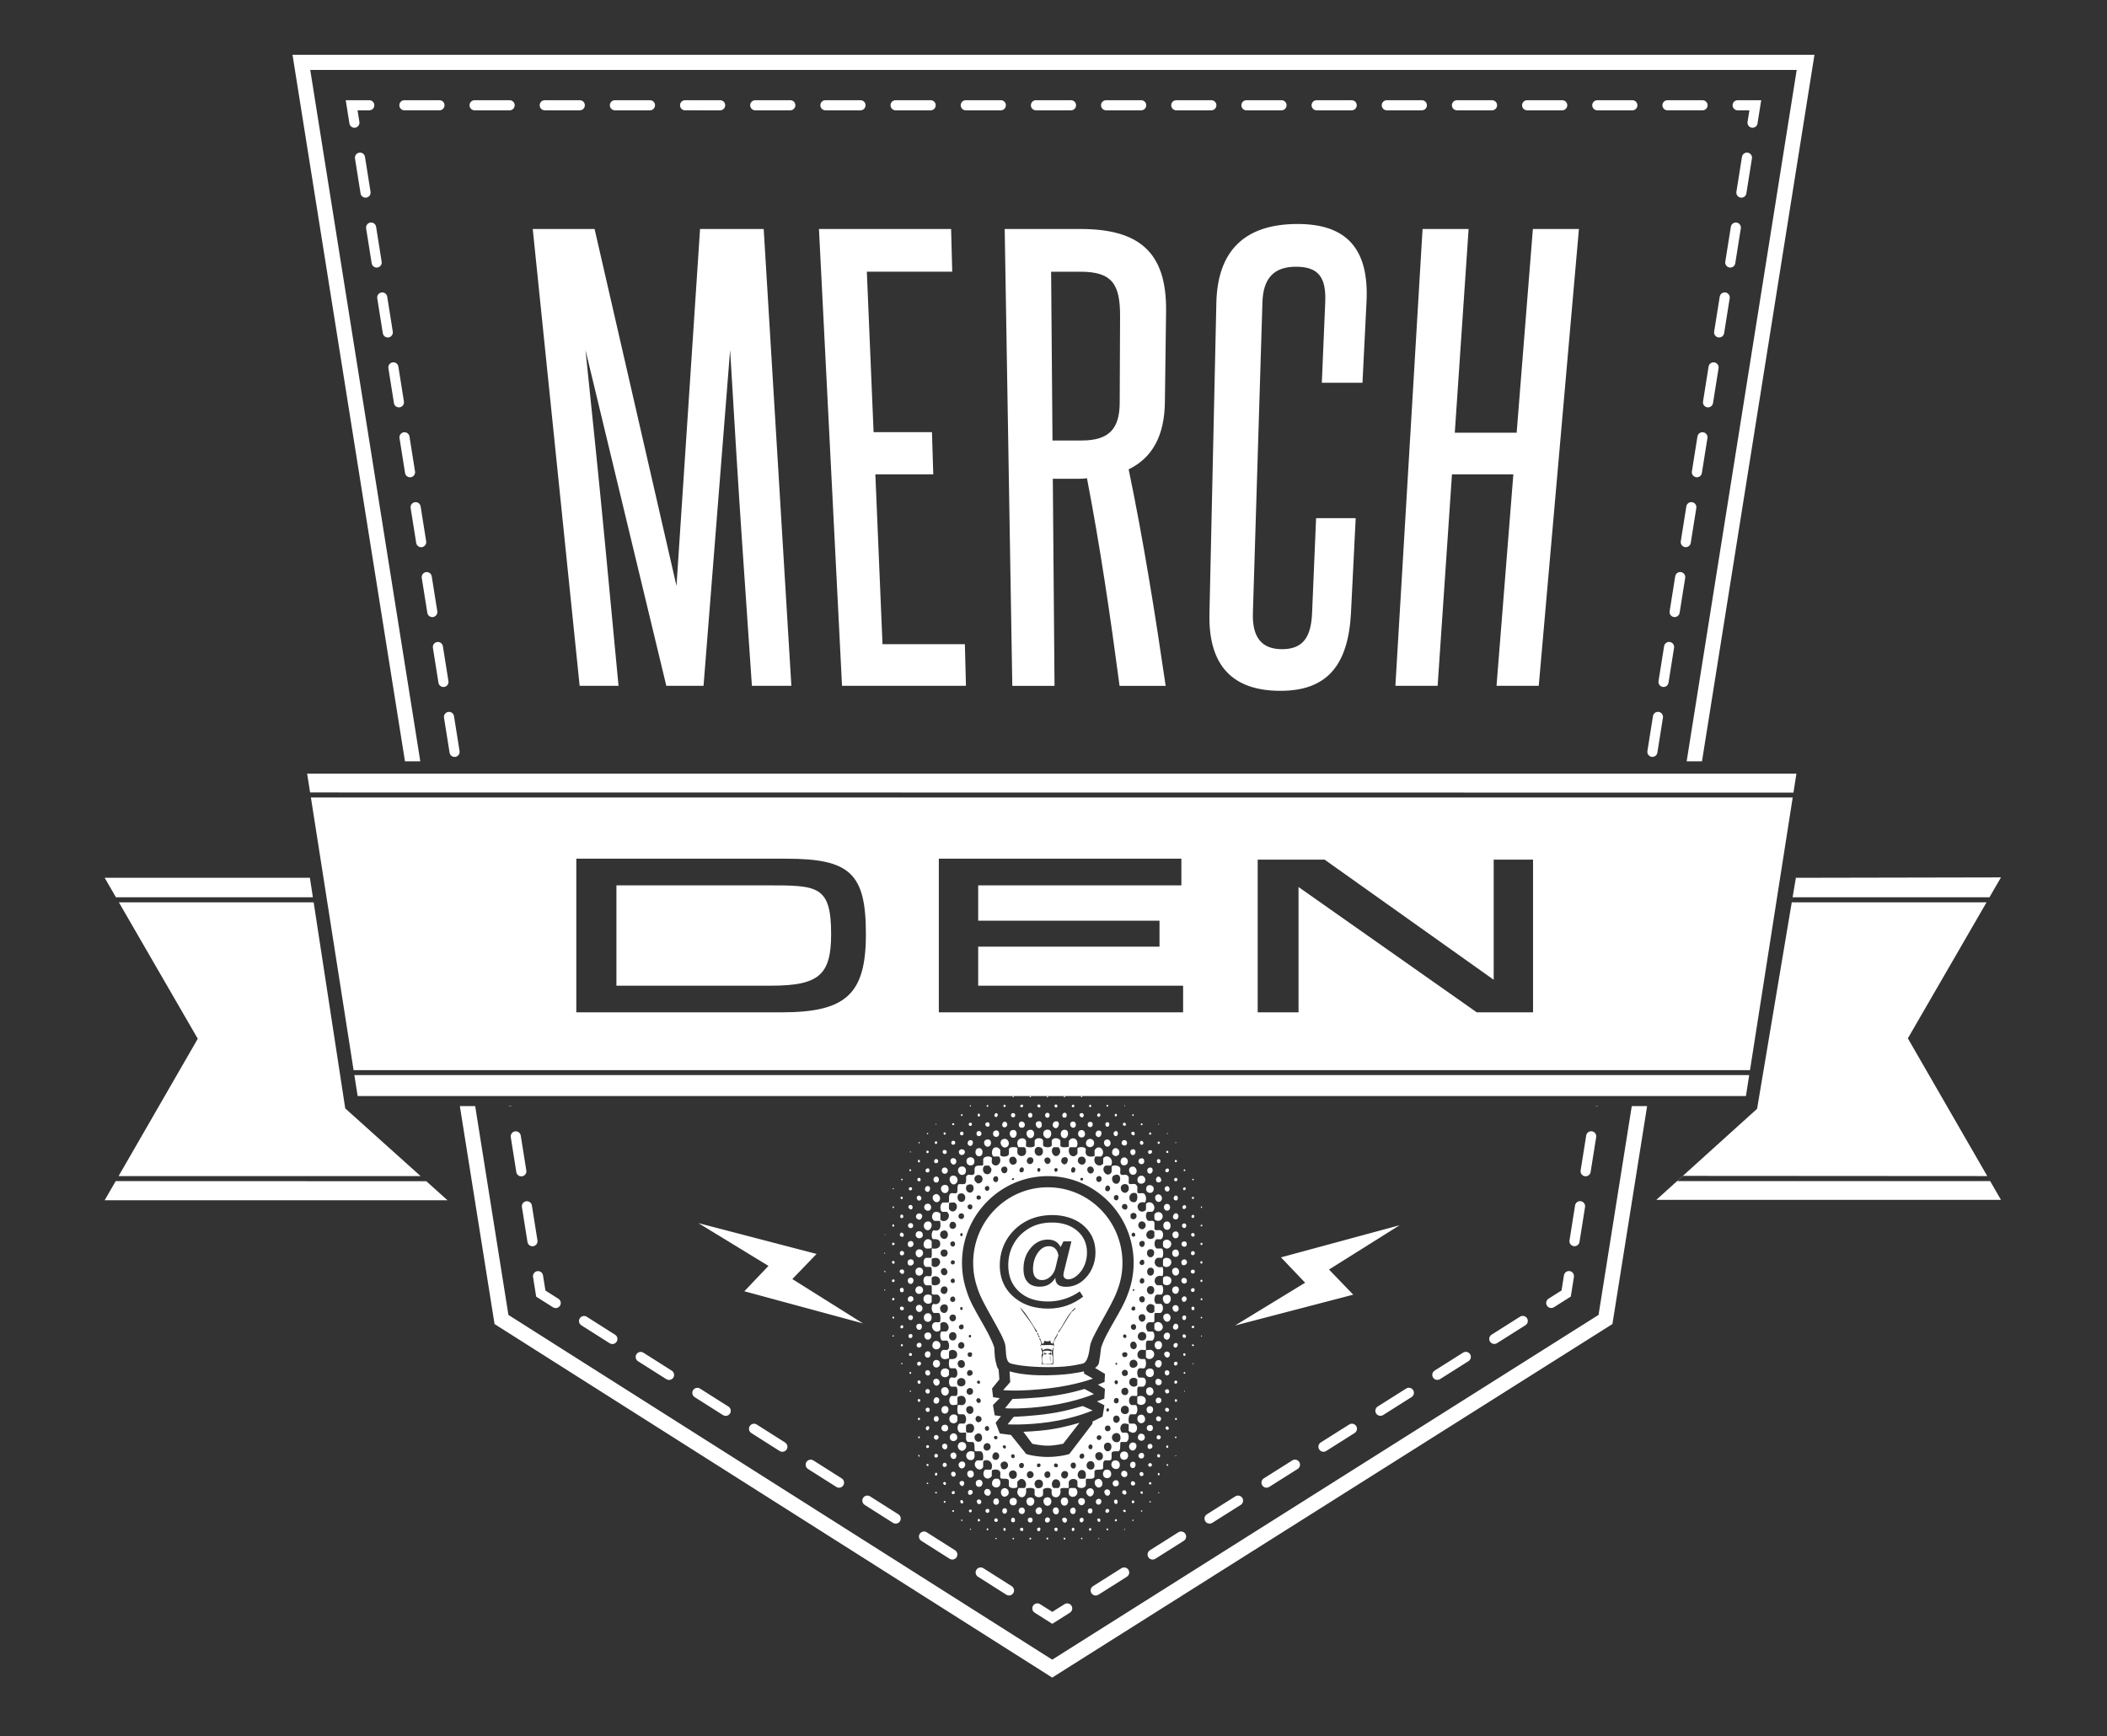 <?xml version="1.0" encoding="utf-8"?>
<!-- Generator: Adobe Illustrator 15.0.2, SVG Export Plug-In . SVG Version: 6.00 Build 0)  -->
<!DOCTYPE svg PUBLIC "-//W3C//DTD SVG 1.1//EN" "http://www.w3.org/Graphics/SVG/1.1/DTD/svg11.dtd">
<svg version="1.1" id="Layer_1" xmlns="http://www.w3.org/2000/svg" xmlns:xlink="http://www.w3.org/1999/xlink" x="0px" y="0px"
	 width="144px" height="118.675px" viewBox="0 0 144 118.675" enable-background="new 0 0 144 118.675" xml:space="preserve">
<rect x="0" y="0" width="144" height="118.675" fill="#333333" stroke="none"/>
<path id="logo_compound_path" fill="#FFFFFF" d="M36.644,88.626l-0.214-1.345c-0.03-0.188,0.098-0.365,0.286-0.395
	c0.187-0.033,0.365,0.098,0.395,0.286l0.166,1.038l0.888,0.562c0.161,0.103,0.208,0.315,0.106,0.476
	c-0.065,0.104-0.177,0.161-0.292,0.161c-0.063,0-0.127-0.018-0.184-0.054L36.644,88.626z M34.869,75.626
	c0.018,0,0.036-0.002,0.055-0.004c0.02-0.003,0.035-0.014,0.052-0.02h-0.23C34.784,75.617,34.826,75.626,34.869,75.626z
	 M25.584,7.195c0-0.191-0.154-0.345-0.345-0.345h-1.611l0.253,1.591c0.027,0.17,0.173,0.291,0.34,0.291
	c0.018,0,0.036-0.001,0.055-0.004c0.188-0.03,0.316-0.207,0.286-0.395L24.437,7.54h0.803C25.43,7.54,25.584,7.385,25.584,7.195z
	 M43.973,92.457c-0.161-0.103-0.374-0.055-0.476,0.106s-0.054,0.374,0.106,0.476l1.937,1.228c0.057,0.037,0.121,0.054,0.185,0.054
	c0.114,0,0.226-0.057,0.292-0.16c0.102-0.16,0.054-0.374-0.107-0.476L43.973,92.457z M40.101,90.001
	c-0.161-0.103-0.374-0.054-0.476,0.107c-0.102,0.16-0.054,0.374,0.106,0.476l1.937,1.228c0.058,0.036,0.121,0.054,0.184,0.054
	c0.114,0,0.226-0.057,0.292-0.16c0.102-0.161,0.055-0.374-0.106-0.477L40.101,90.001z M35.97,80.005l-0.38-2.389
	c-0.03-0.188-0.206-0.317-0.396-0.287c-0.188,0.031-0.316,0.207-0.286,0.396l0.38,2.39c0.027,0.169,0.174,0.29,0.341,0.29
	c0.018,0,0.036-0.001,0.054-0.004C35.872,80.37,36,80.193,35.97,80.005z M25.743,18.289c0.018,0,0.037-0.001,0.055-0.005
	c0.188-0.03,0.316-0.206,0.286-0.395l-0.38-2.389c-0.03-0.188-0.207-0.316-0.395-0.286c-0.188,0.03-0.316,0.207-0.287,0.395
	l0.38,2.389C25.43,18.167,25.576,18.289,25.743,18.289z M36.39,85.183c0.018,0,0.036-0.001,0.055-0.005
	c0.188-0.029,0.316-0.206,0.287-0.395l-0.381-2.389c-0.029-0.188-0.207-0.317-0.395-0.287s-0.316,0.207-0.286,0.396l0.38,2.389
	C36.077,85.062,36.223,85.183,36.39,85.183z M24.982,13.51c0.019,0,0.037-0.001,0.055-0.004c0.188-0.03,0.317-0.207,0.287-0.395
	l-0.38-2.389c-0.03-0.188-0.205-0.318-0.395-0.286c-0.188,0.03-0.317,0.207-0.287,0.395l0.38,2.389
	C24.669,13.389,24.816,13.51,24.982,13.51z M29.886,41.78l-0.38-2.389c-0.03-0.188-0.206-0.316-0.395-0.286
	c-0.188,0.029-0.316,0.206-0.286,0.395l0.38,2.389c0.027,0.169,0.174,0.29,0.34,0.29c0.018,0,0.036-0.001,0.055-0.004
	C29.788,42.145,29.916,41.968,29.886,41.78z M26.503,23.067c0.018,0,0.036-0.001,0.054-0.005c0.188-0.03,0.316-0.206,0.287-0.395
	l-0.38-2.389c-0.03-0.188-0.205-0.318-0.395-0.286c-0.188,0.03-0.316,0.206-0.287,0.395l0.381,2.389
	C26.19,22.945,26.336,23.067,26.503,23.067z M28.024,32.623c0.018,0,0.036-0.001,0.055-0.004c0.188-0.03,0.316-0.207,0.286-0.395
	l-0.38-2.39c-0.03-0.188-0.207-0.317-0.395-0.286c-0.188,0.03-0.316,0.207-0.286,0.395l0.38,2.39
	C27.711,32.502,27.857,32.623,28.024,32.623z M30.035,6.85h-2.398c-0.191,0-0.345,0.154-0.345,0.345c0,0.19,0.154,0.345,0.345,0.345
	h2.398c0.19,0,0.345-0.154,0.345-0.345C30.38,7.004,30.225,6.85,30.035,6.85z M27.264,27.844c0.018,0,0.036-0.001,0.055-0.004
	c0.188-0.03,0.316-0.207,0.287-0.395l-0.38-2.389c-0.03-0.188-0.206-0.318-0.395-0.286c-0.188,0.03-0.316,0.206-0.287,0.395
	l0.38,2.389C26.951,27.724,27.097,27.844,27.264,27.844z M30.346,49.056l0.38,2.389c0.027,0.17,0.174,0.291,0.34,0.291
	c0.019,0,0.037-0.001,0.055-0.004c0.188-0.03,0.317-0.207,0.287-0.395l-0.38-2.389c-0.03-0.188-0.207-0.316-0.395-0.287
	C30.444,48.691,30.315,48.868,30.346,49.056z M29.872,43.882c-0.188,0.03-0.316,0.207-0.286,0.395l0.38,2.39
	c0.027,0.169,0.174,0.29,0.34,0.29c0.018,0,0.036-0.001,0.055-0.004c0.188-0.03,0.316-0.207,0.287-0.395l-0.38-2.389
	C30.237,43.981,30.061,43.853,29.872,43.882z M67.208,107.188c-0.161-0.102-0.374-0.054-0.476,0.106
	c-0.102,0.161-0.054,0.374,0.107,0.476l1.936,1.228c0.057,0.037,0.121,0.055,0.184,0.055c0.114,0,0.226-0.057,0.292-0.161
	c0.102-0.16,0.054-0.373-0.107-0.476L67.208,107.188z M88.319,99.82l-1.945,1.228c-0.161,0.102-0.21,0.314-0.108,0.476
	c0.065,0.104,0.178,0.16,0.292,0.16c0.063,0,0.127-0.017,0.184-0.053l1.946-1.228c0.16-0.102,0.209-0.314,0.107-0.476
	S88.48,99.719,88.319,99.82z M47.846,94.912c-0.161-0.103-0.374-0.055-0.476,0.106c-0.102,0.16-0.054,0.374,0.106,0.476l1.937,1.228
	c0.058,0.036,0.121,0.054,0.184,0.054c0.115,0,0.227-0.057,0.292-0.16c0.102-0.161,0.055-0.374-0.106-0.477L47.846,94.912z
	 M96.103,94.907l-1.946,1.229c-0.16,0.102-0.209,0.314-0.107,0.476c0.066,0.104,0.178,0.161,0.292,0.161
	c0.063,0,0.127-0.018,0.185-0.054l1.945-1.228c0.161-0.102,0.21-0.314,0.107-0.477C96.477,94.854,96.264,94.806,96.103,94.907z
	 M84.428,102.275l-1.946,1.229c-0.161,0.102-0.209,0.314-0.107,0.476c0.065,0.104,0.178,0.161,0.292,0.161
	c0.063,0,0.127-0.018,0.184-0.054l1.946-1.228c0.161-0.103,0.209-0.315,0.107-0.476C84.802,102.223,84.589,102.175,84.428,102.275z
	 M28.725,52.037L21.203,4.78h101.59l-7.521,47.257h1.048l7.687-48.292H19.991l7.686,48.292H28.725z M99.995,92.451l-1.946,1.229
	c-0.161,0.102-0.21,0.314-0.108,0.476c0.066,0.104,0.178,0.161,0.293,0.161c0.062,0,0.126-0.018,0.184-0.054l1.945-1.228
	c0.161-0.103,0.21-0.315,0.108-0.476C100.368,92.398,100.155,92.351,99.995,92.451z M80.536,104.731l-1.946,1.229
	c-0.161,0.102-0.209,0.314-0.107,0.477c0.066,0.104,0.178,0.16,0.292,0.16c0.062,0,0.127-0.017,0.184-0.054l1.946-1.228
	c0.161-0.102,0.209-0.314,0.107-0.476S80.696,104.631,80.536,104.731z M103.886,89.995l-1.945,1.229
	c-0.161,0.102-0.21,0.314-0.108,0.476c0.066,0.104,0.179,0.161,0.293,0.161c0.062,0,0.126-0.018,0.183-0.054l1.946-1.228
	c0.161-0.103,0.21-0.315,0.108-0.477C104.261,89.942,104.047,89.895,103.886,89.995z M92.211,97.364l-1.946,1.228
	c-0.161,0.102-0.209,0.314-0.106,0.476c0.064,0.104,0.177,0.161,0.291,0.161c0.063,0,0.127-0.018,0.185-0.053l1.945-1.229
	c0.161-0.102,0.209-0.314,0.107-0.477C92.585,97.311,92.372,97.262,92.211,97.364z M55.591,99.822
	c-0.161-0.103-0.374-0.055-0.476,0.106c-0.102,0.161-0.054,0.374,0.106,0.476l1.937,1.228c0.057,0.037,0.121,0.055,0.184,0.055
	c0.115,0,0.227-0.057,0.292-0.161c0.102-0.16,0.054-0.373-0.106-0.476L55.591,99.822z M51.718,97.366
	c-0.161-0.103-0.374-0.054-0.476,0.107c-0.102,0.16-0.054,0.374,0.107,0.476l1.936,1.229c0.057,0.036,0.121,0.053,0.185,0.053
	c0.114,0,0.226-0.057,0.292-0.16c0.102-0.16,0.054-0.374-0.106-0.476L51.718,97.366z M59.463,102.277
	c-0.161-0.103-0.374-0.055-0.476,0.106c-0.102,0.16-0.054,0.374,0.107,0.476l1.936,1.228c0.057,0.036,0.121,0.054,0.184,0.054
	c0.114,0,0.226-0.057,0.292-0.16c0.102-0.161,0.054-0.374-0.107-0.477L59.463,102.277z M63.335,104.732
	c-0.16-0.103-0.374-0.055-0.476,0.106c-0.102,0.161-0.055,0.374,0.106,0.477l1.937,1.228c0.057,0.036,0.121,0.053,0.184,0.053
	c0.114,0,0.226-0.057,0.292-0.16c0.102-0.16,0.054-0.374-0.107-0.476L63.335,104.732z M72.753,109.645l-0.837,0.527l-0.835-0.529
	c-0.161-0.103-0.374-0.055-0.476,0.106c-0.102,0.16-0.054,0.374,0.106,0.476l1.204,0.764l1.205-0.761
	c0.162-0.102,0.21-0.314,0.108-0.477C73.127,109.591,72.914,109.543,72.753,109.645z M28.785,37.401
	c0.018,0,0.036-0.001,0.055-0.005c0.188-0.03,0.316-0.206,0.287-0.395l-0.38-2.389c-0.03-0.188-0.206-0.317-0.395-0.286
	c-0.188,0.029-0.316,0.206-0.287,0.395l0.38,2.389C28.471,37.28,28.618,37.401,28.785,37.401z M76.644,107.188l-1.945,1.229
	c-0.161,0.102-0.209,0.314-0.107,0.476c0.065,0.104,0.178,0.161,0.292,0.161c0.062,0,0.127-0.018,0.184-0.054l1.946-1.228
	c0.161-0.102,0.209-0.314,0.107-0.477C77.019,107.135,76.805,107.087,76.644,107.188z M108.708,80.109l0.381-2.389
	c0.029-0.188-0.099-0.365-0.287-0.395c-0.188-0.031-0.364,0.099-0.395,0.286l-0.381,2.389c-0.029,0.189,0.099,0.365,0.287,0.396
	c0.018,0.003,0.037,0.004,0.055,0.004C108.535,80.4,108.681,80.279,108.708,80.109z M117.532,20.278l-0.381,2.389
	c-0.029,0.189,0.099,0.365,0.287,0.395c0.019,0.003,0.036,0.004,0.055,0.004c0.166,0,0.313-0.121,0.34-0.291l0.38-2.389
	c0.031-0.188-0.098-0.365-0.286-0.395C117.74,19.962,117.562,20.09,117.532,20.278z M116.312,32.331l0.381-2.389
	c0.029-0.189-0.099-0.365-0.287-0.395c-0.187-0.03-0.365,0.099-0.396,0.287l-0.38,2.389c-0.029,0.188,0.099,0.364,0.287,0.395
	c0.018,0.003,0.036,0.004,0.054,0.004C116.139,32.622,116.285,32.501,116.312,32.331z M116.771,25.056l-0.38,2.389
	c-0.03,0.188,0.099,0.365,0.286,0.395c0.019,0.003,0.037,0.005,0.055,0.005c0.167,0,0.313-0.121,0.341-0.291l0.38-2.389
	c0.03-0.188-0.099-0.365-0.287-0.395C116.979,24.739,116.802,24.868,116.771,25.056z M111.562,7.54c0.19,0,0.346-0.154,0.346-0.345
	c0-0.191-0.155-0.345-0.346-0.345h-2.397c-0.19,0-0.346,0.154-0.346,0.345c0,0.19,0.155,0.345,0.346,0.345H111.562z M115.552,37.109
	l0.381-2.389c0.029-0.188-0.099-0.365-0.286-0.395c-0.189-0.03-0.365,0.098-0.396,0.286L114.871,37
	c-0.03,0.188,0.098,0.365,0.286,0.395c0.018,0.003,0.037,0.005,0.055,0.005C115.379,37.4,115.524,37.278,115.552,37.109z
	 M120.114,8.441l0.254-1.591h-1.611c-0.191,0-0.346,0.154-0.346,0.345c0,0.19,0.154,0.345,0.346,0.345h0.803l-0.126,0.793
	c-0.03,0.188,0.099,0.365,0.286,0.395c0.019,0.003,0.037,0.004,0.055,0.004C119.941,8.732,120.088,8.611,120.114,8.441z
	 M119.448,10.436c-0.187-0.032-0.365,0.098-0.396,0.286l-0.38,2.389c-0.029,0.188,0.099,0.365,0.286,0.395
	c0.019,0.003,0.036,0.004,0.055,0.004c0.167,0,0.313-0.121,0.34-0.291l0.381-2.389C119.765,10.642,119.636,10.465,119.448,10.436z
	 M117.912,17.889c-0.029,0.188,0.099,0.364,0.286,0.395c0.02,0.003,0.037,0.004,0.056,0.004c0.166,0,0.312-0.121,0.34-0.29
	l0.38-2.389c0.03-0.188-0.098-0.365-0.286-0.395c-0.188-0.03-0.365,0.098-0.395,0.286L117.912,17.889z M114.886,39.103
	c-0.188-0.032-0.365,0.098-0.396,0.286l-0.38,2.389c-0.03,0.189,0.098,0.365,0.286,0.395c0.019,0.003,0.037,0.004,0.055,0.004
	c0.167,0,0.313-0.121,0.341-0.291l0.38-2.389C115.201,39.31,115.073,39.133,114.886,39.103z M116.358,6.85h-2.397
	c-0.191,0-0.346,0.154-0.346,0.345c0,0.19,0.154,0.345,0.346,0.345h2.397c0.19,0,0.345-0.154,0.345-0.345
	C116.703,7.004,116.549,6.85,116.358,6.85z M111.521,75.603l-2.271,14.271l-37.337,23.564L34.747,89.875l-2.271-14.272h-1.048
	l2.371,14.896l38.113,24.164l38.287-24.164l2.371-14.896H111.521z M107.948,84.888l0.38-2.389c0.029-0.188-0.099-0.365-0.286-0.396
	s-0.365,0.099-0.396,0.287l-0.38,2.389c-0.03,0.188,0.098,0.365,0.286,0.395c0.019,0.003,0.037,0.005,0.055,0.005
	C107.774,85.179,107.92,85.058,107.948,84.888z M109.241,75.603h-0.211c0.015,0.005,0.027,0.014,0.043,0.016
	c0.019,0.003,0.037,0.004,0.055,0.004C109.167,75.622,109.205,75.614,109.241,75.603z M106.017,89.403
	c0.062,0,0.127-0.017,0.184-0.053l1.153-0.728l0.214-1.346c0.029-0.189-0.099-0.365-0.286-0.396
	c-0.188-0.031-0.365,0.099-0.396,0.287l-0.165,1.037l-0.889,0.562c-0.161,0.102-0.21,0.314-0.107,0.476
	C105.79,89.347,105.902,89.403,106.017,89.403z M113.637,46.951c0.018,0.002,0.036,0.004,0.055,0.004
	c0.166,0,0.312-0.121,0.34-0.291l0.38-2.389c0.03-0.188-0.099-0.365-0.286-0.395c-0.187-0.032-0.364,0.098-0.395,0.286l-0.381,2.389
	C113.32,46.744,113.448,46.921,113.637,46.951z M112.97,48.945l-0.38,2.389c-0.03,0.188,0.098,0.365,0.286,0.395
	c0.019,0.003,0.036,0.005,0.055,0.005c0.166,0,0.313-0.121,0.34-0.291l0.381-2.389c0.029-0.189-0.099-0.365-0.287-0.395
	C113.177,48.628,113,48.757,112.97,48.945z M44.422,7.54c0.19,0,0.345-0.154,0.345-0.345c0-0.191-0.154-0.345-0.345-0.345h-2.398
	c-0.19,0-0.345,0.154-0.345,0.345c0,0.19,0.155,0.345,0.345,0.345H44.422z M58.81,7.54c0.19,0,0.345-0.154,0.345-0.345
	c0-0.191-0.154-0.345-0.345-0.345h-2.398c-0.191,0-0.345,0.154-0.345,0.345c0,0.19,0.154,0.345,0.345,0.345H58.81z M68.401,7.54
	c0.19,0,0.345-0.154,0.345-0.345c0-0.191-0.154-0.345-0.345-0.345h-2.397c-0.191,0-0.345,0.154-0.345,0.345
	c0,0.19,0.154,0.345,0.345,0.345H68.401z M54.014,7.54c0.19,0,0.345-0.154,0.345-0.345c0-0.191-0.154-0.345-0.345-0.345h-2.398
	c-0.19,0-0.345,0.154-0.345,0.345c0,0.19,0.154,0.345,0.345,0.345H54.014z M63.605,7.54c0.191,0,0.345-0.154,0.345-0.345
	c0-0.191-0.154-0.345-0.345-0.345h-2.397c-0.191,0-0.345,0.154-0.345,0.345c0,0.19,0.154,0.345,0.345,0.345H63.605z M39.626,7.54
	c0.19,0,0.345-0.154,0.345-0.345c0-0.191-0.154-0.345-0.345-0.345h-2.397c-0.191,0-0.345,0.154-0.345,0.345
	c0,0.19,0.154,0.345,0.345,0.345H39.626z M34.831,7.54c0.19,0,0.345-0.154,0.345-0.345c0-0.191-0.154-0.345-0.345-0.345h-2.397
	c-0.191,0-0.345,0.154-0.345,0.345c0,0.19,0.154,0.345,0.345,0.345H34.831z M49.218,7.54c0.19,0,0.345-0.154,0.345-0.345
	c0-0.191-0.155-0.345-0.345-0.345H46.82c-0.19,0-0.345,0.154-0.345,0.345c0,0.19,0.154,0.345,0.345,0.345H49.218z M101.971,7.54
	c0.191,0,0.346-0.154,0.346-0.345c0-0.191-0.154-0.345-0.346-0.345h-2.397c-0.19,0-0.345,0.154-0.345,0.345
	c0,0.19,0.154,0.345,0.345,0.345H101.971z M92.38,7.54c0.19,0,0.345-0.154,0.345-0.345c0-0.191-0.154-0.345-0.345-0.345h-2.398
	c-0.19,0-0.345,0.154-0.345,0.345c0,0.19,0.154,0.345,0.345,0.345H92.38z M97.176,7.54c0.19,0,0.345-0.154,0.345-0.345
	c0-0.191-0.154-0.345-0.345-0.345h-2.398c-0.19,0-0.345,0.154-0.345,0.345c0,0.19,0.154,0.345,0.345,0.345H97.176z M106.767,7.54
	c0.191,0,0.346-0.154,0.346-0.345c0-0.191-0.154-0.345-0.346-0.345h-2.397c-0.19,0-0.346,0.154-0.346,0.345
	c0,0.19,0.155,0.345,0.346,0.345H106.767z M73.196,7.54c0.191,0,0.346-0.154,0.346-0.345c0-0.191-0.154-0.345-0.346-0.345h-2.397
	c-0.19,0-0.345,0.154-0.345,0.345c0,0.19,0.154,0.345,0.345,0.345H73.196z M77.992,7.54c0.191,0,0.346-0.154,0.346-0.345
	c0-0.191-0.154-0.345-0.346-0.345h-2.397c-0.19,0-0.346,0.154-0.346,0.345c0,0.19,0.155,0.345,0.346,0.345H77.992z M87.584,7.54
	c0.19,0,0.346-0.154,0.346-0.345c0-0.191-0.155-0.345-0.346-0.345h-2.398c-0.19,0-0.345,0.154-0.345,0.345
	c0,0.19,0.154,0.345,0.345,0.345H87.584z M82.788,7.54c0.19,0,0.346-0.154,0.346-0.345c0-0.191-0.155-0.345-0.346-0.345h-2.397
	c-0.19,0-0.346,0.154-0.346,0.345c0,0.19,0.155,0.345,0.346,0.345H82.788z M65.018,78.088c0.018-0.106,0.107-0.15,0.226-0.094
	C65.417,78.27,64.976,78.34,65.018,78.088z M65.218,76.818c-0.027-0.045-0.075-0.054-0.125-0.041
	c-0.007,0.033-0.018,0.062-0.013,0.108C65.132,76.927,65.228,76.915,65.218,76.818z M65.307,79.532
	c0.139-0.152,0.001-0.428-0.213-0.364C64.776,79.262,65.08,79.783,65.307,79.532z M65.809,80.303
	c0.32-0.058,0.271-0.649-0.126-0.567C65.325,79.809,65.464,80.364,65.809,80.303z M64.717,80.168
	c0.156-0.174-0.012-0.412-0.201-0.365c-0.106,0.026-0.145,0.099-0.151,0.176C64.343,80.237,64.611,80.283,64.717,80.168z
	 M65.357,80.87c0.219-0.232-0.002-0.573-0.264-0.514C64.665,80.455,65.035,81.212,65.357,80.87z M64.628,81.545
	c0.222-0.034,0.268-0.364,0.125-0.5c-0.051-0.049-0.123-0.065-0.213-0.054C64.163,81.038,64.29,81.598,64.628,81.545z
	 M64.704,78.763c0.02-0.148-0.151-0.215-0.263-0.121C64.346,78.906,64.68,78.948,64.704,78.763z M64.641,77.453
	c-0.032-0.023-0.047-0.067-0.113-0.054c-0.005,0.017-0.016,0.027-0.037,0.026c-0.011,0.069,0.01,0.106,0.037,0.136
	C64.592,77.553,64.647,77.536,64.641,77.453z M65.947,78.722c-0.042-0.208-0.34-0.237-0.415-0.026
	C65.516,79.033,65.935,79.021,65.947,78.722z M66.362,75.616C66.341,75.415,66.181,75.685,66.362,75.616L66.362,75.616z
	 M67.077,77.493c0.004-0.122-0.1-0.202-0.188-0.188c-0.121,0.019-0.154,0.095-0.151,0.188C66.746,77.727,67.07,77.697,67.077,77.493
	z M66.901,79.033c0.342,0.017,0.335-0.629-0.038-0.554C66.57,78.539,66.618,79.02,66.901,79.033z M67.554,78.371
	c0.087-0.019,0.211-0.138,0.164-0.337c-0.028-0.118-0.137-0.178-0.276-0.148C67.115,77.953,67.26,78.435,67.554,78.371z
	 M66.876,76.318c0.084,0.019,0.14-0.111,0.075-0.175C66.797,76.033,66.781,76.298,66.876,76.318z M65.847,77.426
	c-0.064-0.136-0.241-0.085-0.239,0.054C65.61,77.629,65.88,77.676,65.847,77.426z M66.587,79.465
	c0.045-0.215-0.078-0.391-0.289-0.364c-0.163,0.021-0.271,0.121-0.239,0.338C66.099,79.702,66.527,79.753,66.587,79.465z
	 M65.709,76.278c0.039,0.007,0.048-0.02,0.075-0.027C65.815,76.045,65.581,76.2,65.709,76.278z M66.211,78.29
	c0.268,0.173,0.409-0.361,0.125-0.364C66.119,77.924,66.072,78.2,66.211,78.29z M66.412,76.777
	c-0.097-0.097-0.235-0.011-0.201,0.108C66.249,77.016,66.494,76.962,66.412,76.777z M63.637,82.517c0-0.168-0.135-0.268-0.264-0.242
	c-0.087,0.017-0.131,0.041-0.164,0.094C62.988,82.741,63.635,82.936,63.637,82.517z M62.871,82.058
	c0.304-0.187-0.164-0.563-0.226-0.162c0.029,0.064,0.067,0.117,0.113,0.162C62.795,82.058,62.833,82.058,62.871,82.058z
	 M62.808,83.367c0.139,0.007,0.191-0.108,0.226-0.243c-0.058-0.314-0.489-0.203-0.427,0.082
	C62.618,83.257,62.707,83.363,62.808,83.367z M62.908,80.707c0.081-0.259-0.232-0.257-0.214-0.067
	C62.704,80.738,62.822,80.779,62.908,80.707z M62.82,79.451c0.08-0.02,0.074-0.159-0.025-0.188
	C62.696,79.318,62.727,79.476,62.82,79.451z M63.059,84.488c0.093-0.393-0.448-0.452-0.477-0.121
	C62.555,84.66,62.958,84.738,63.059,84.488z M67.63,76.818c-0.015-0.083-0.083-0.115-0.151-0.108
	c-0.101,0.012-0.133,0.076-0.138,0.108C67.307,77.047,67.68,77.101,67.63,76.818z M62.28,79.992
	c0.002-0.003,0.002-0.002,0.003-0.004c-0.004,0-0.009-0.002-0.015-0.01c-0.014-0.02-0.043-0.104-0.113-0.04
	c-0.016,0.041,0.004,0.038,0,0.094C62.217,80.086,62.257,80.025,62.28,79.992z M63.976,76.886c0.001-0.017,0.003-0.032,0.025-0.026
	C63.998,76.746,63.895,76.856,63.976,76.886z M62.255,78.736c-0.015-0.003-0.014-0.021-0.012-0.041
	c-0.073-0.004-0.065,0.055-0.025,0.081C62.219,78.751,62.259,78.768,62.255,78.736z M62.845,78.142
	c0.005-0.055-0.005-0.094-0.05-0.094c-0.031,0.036-0.02,0.088,0.013,0.121C62.805,78.116,62.827,78.173,62.845,78.142z
	 M62.331,81.288c0.052-0.214-0.325-0.181-0.189,0.054C62.214,81.387,62.315,81.352,62.331,81.288z M64.176,82.099
	c0.194-0.193-0.022-0.561-0.251-0.473C63.507,81.771,63.895,82.379,64.176,82.099z M62.569,86.825
	c-0.016,0.139,0.02,0.222,0.062,0.296c0.2,0.174,0.534,0.009,0.44-0.323C62.973,86.567,62.646,86.587,62.569,86.825z M63.976,80.828
	c0.289,0.008,0.238-0.477-0.038-0.403C63.724,80.48,63.772,80.823,63.976,80.828z M64.126,79.371
	c-0.042-0.254-0.338-0.156-0.277,0.054C63.89,79.562,64.124,79.508,64.126,79.371z M64,78.007c-0.082-0.006-0.113,0.041-0.113,0.094
	C63.888,78.288,64.174,78.143,64,78.007z M63.31,85.34c0.153,0,0.3,0.011,0.364-0.055c0-0.152,0-0.306,0-0.459
	c-0.063-0.032-0.107-0.107-0.176-0.121C63.109,84.62,62.983,85.237,63.31,85.34z M63.36,81.072c-0.141,0.03-0.203,0.261-0.076,0.352
	C63.578,81.63,63.703,80.997,63.36,81.072z M63.473,78.75c0.024-0.117-0.186-0.176-0.163,0.026
	C63.373,78.854,63.46,78.811,63.473,78.75z M63.561,83.517c-0.057-0.038-0.138-0.036-0.188-0.027
	c-0.249,0.043-0.308,0.357-0.15,0.514C63.527,84.306,63.852,83.715,63.561,83.517z M63.523,79.951
	c-0.044-0.211-0.374-0.034-0.239,0.148C63.426,80.203,63.553,80.092,63.523,79.951z M62.795,85.934
	c0.174,0.018,0.366-0.208,0.264-0.418c-0.041-0.085-0.155-0.146-0.276-0.122C62.476,85.455,62.539,85.908,62.795,85.934z
	 M61.552,90.768c0.136,0.094,0.242-0.071,0.138-0.188C61.565,90.567,61.504,90.672,61.552,90.768z M62.18,86.083
	c-0.105,0.027-0.15,0.095-0.15,0.201c0,0.394,0.558,0.202,0.389-0.121C62.4,86.13,62.321,86.044,62.18,86.083z M62.18,87.338
	c-0.231,0.061-0.15,0.406,0.038,0.419C62.492,87.774,62.528,87.246,62.18,87.338z M62.129,92.618c0.02,0.071,0.096,0.07,0.176,0.041
	C62.422,92.448,62.07,92.406,62.129,92.618z M62.042,88.823c0.023,0.313,0.566,0.124,0.327-0.188
	C62.202,88.524,62.029,88.652,62.042,88.823z M62.18,89.903c-0.092,0.03-0.112,0.106-0.113,0.149
	c-0.004,0.239,0.359,0.243,0.327-0.027C62.381,89.923,62.292,89.866,62.18,89.903z M61.514,88.081
	c-0.026,0.078-0.001,0.156,0.025,0.216C61.887,88.466,61.802,87.825,61.514,88.081z M62.167,93.779
	c-0.03,0.081,0.015,0.15,0.088,0.122c0.021-0.043,0.021-0.057,0.013-0.108C62.228,93.771,62.215,93.77,62.167,93.779z
	 M61.514,89.472c0.017,0.068,0.087,0.09,0.201,0.082C61.944,89.31,61.438,89.18,61.514,89.472z M61.514,85.744
	c0.104,0.117,0.28,0.055,0.276-0.094C61.785,85.432,61.424,85.442,61.514,85.744z M62.18,95.049
	c0.001,0.023-0.003,0.042-0.013,0.054c0.04-0.012,0.026,0.035,0.05,0.041c0.011-0.023,0.046-0.023,0.05-0.055
	C62.244,95.058,62.223,95.024,62.18,95.049z M62.104,91.389c0.064,0.143,0.331,0.059,0.238-0.161
	C62.218,91.1,62.039,91.245,62.104,91.389z M62.645,91.956c0.033,0.245,0.399,0.176,0.327-0.081
	C62.925,91.715,62.647,91.757,62.645,91.956z M62.782,90.485c-0.279,0.051-0.166,0.458,0.088,0.404
	c0.132-0.027,0.169-0.239,0.113-0.338C62.949,90.492,62.875,90.468,62.782,90.485z M62.782,93.077
	c-0.07,0.021-0.103,0.072-0.101,0.136c0.008,0.204,0.281,0.159,0.264-0.028C62.939,93.115,62.889,93.046,62.782,93.077z
	 M62.82,89.188c-0.383,0.022-0.227,0.58,0.075,0.473C63.138,89.574,63.075,89.174,62.82,89.188z M62.757,99.464
	c-0.004,0.06,0.023,0.084,0.05,0.109C62.891,99.531,62.833,99.393,62.757,99.464z M62.77,87.918
	c-0.215,0.046-0.27,0.307-0.138,0.446c0.149,0.157,0.396,0.038,0.44-0.095C63.138,88.065,62.981,87.874,62.77,87.918z
	 M62.368,82.544c0.02-0.125-0.081-0.217-0.188-0.176C61.893,82.479,62.318,82.859,62.368,82.544z M62.757,96.912
	c-0.019,0.063-0.03,0.088,0,0.148C62.933,97.104,62.901,96.845,62.757,96.912z M62.757,95.629c-0.136,0.142,0.128,0.291,0.138,0.095
	C62.898,95.666,62.864,95.603,62.757,95.629z M62.732,94.373c-0.084,0.149,0.08,0.284,0.164,0.176
	C62.965,94.459,62.872,94.281,62.732,94.373z M62.745,98.263c0.02,0.028,0.046,0.049,0.101,0.041
	c0.021-0.043,0.021-0.057,0.013-0.108C62.807,98.154,62.746,98.181,62.745,98.263z M61.564,91.997
	c0.056,0.017,0.086,0.03,0.125,0.013c0.024-0.032,0.015-0.116-0.012-0.135C61.591,91.864,61.556,91.907,61.564,91.997z
	 M61.074,81.288c0.011-0.016,0.017-0.036,0.013-0.067c-0.045-0.026-0.046,0.005-0.088,0.014
	C61.007,81.271,61.034,81.287,61.074,81.288z M61.137,85.002c-0.017-0.104-0.209-0.086-0.163,0.067
	C61.046,85.161,61.15,85.079,61.137,85.002z M61.1,82.544c0.022-0.166-0.17-0.069-0.075,0.027
	C61.064,82.577,61.073,82.551,61.1,82.544z M61.112,83.812c0.011-0.088-0.015-0.136-0.101-0.121c-0.035,0.025-0.035,0.125,0,0.149
	C61.061,83.848,61.085,83.829,61.112,83.812z M61.678,84.543c0.247-0.099-0.057-0.45-0.164-0.217
	C61.465,84.436,61.533,84.532,61.678,84.543z M62.406,83.787c0.008-0.131-0.098-0.224-0.239-0.176
	c-0.058,0.03-0.09,0.056-0.101,0.094C61.996,83.973,62.39,84.036,62.406,83.787z M61.552,81.828c0,0.032,0,0.063,0,0.095
	C61.745,82.086,61.751,81.669,61.552,81.828z M62.431,85.002c-0.011-0.12-0.098-0.218-0.264-0.162
	c-0.085,0.028-0.121,0.11-0.125,0.162C62.011,85.355,62.456,85.285,62.431,85.002z M61.69,80.653
	c0.02-0.095-0.058-0.112-0.101-0.067c-0.007,0.049,0.015,0.065,0.025,0.095C61.644,80.677,61.666,80.664,61.69,80.653z
	 M61.552,83.044c-0.026,0.062-0.033,0.131,0,0.189C61.802,83.374,61.792,82.905,61.552,83.044z M61.112,90.053
	c-0.002-0.03-0.021-0.03-0.038-0.067C60.842,90.011,61.126,90.24,61.112,90.053z M61.137,86.23c-0.042-0.039-0.07-0.057-0.138-0.04
	C60.854,86.347,61.172,86.507,61.137,86.23z M61.627,93.145c0.001,0.024-0.012,0.032-0.038,0.027
	c-0.007,0.079,0.037,0.081,0.088,0.067C61.69,93.176,61.655,93.163,61.627,93.145z M60.961,87.554
	c0.017,0.16,0.278,0.053,0.138-0.107C61.002,87.425,60.956,87.501,60.961,87.554z M60.999,91.28c0,0.023,0,0.046,0,0.068
	c0.051,0.015,0.078,0.004,0.101-0.04c-0.018-0.004-0.015-0.03-0.025-0.041C61.036,91.259,61.038,91.291,60.999,91.28z
	 M60.986,88.864c0.088,0.058,0.179-0.039,0.126-0.136C61.02,88.676,60.935,88.767,60.986,88.864z M60.497,85.677
	c0.008-0.049-0.026-0.053-0.062-0.054C60.414,85.679,60.443,85.693,60.497,85.677z M60.472,84.354c0,0.022,0,0.045,0,0.067
	C60.51,84.442,60.51,84.333,60.472,84.354z M60.446,88.135c-0.017,0.018-0.021,0.081,0.013,0.081
	c0.004-0.028,0.056-0.004,0.05-0.041C60.49,88.16,60.483,88.131,60.446,88.135z M60.421,86.893c-0.004,0.037,0.042,0.036,0.05,0.067
	c0.057-0.006,0.051-0.062,0.025-0.095C60.459,86.879,60.435,86.884,60.421,86.893z M63.448,77.467
	c-0.023-0.012-0.033-0.037-0.076-0.027c-0.03,0.034-0.005,0.043-0.038,0.067c0.015,0.007,0.029,0.015,0.038,0.027
	C63.415,77.529,63.427,77.493,63.448,77.467z M79.222,80.815c0.346-0.059-0.021-0.658-0.214-0.256
	C78.99,80.744,79.07,80.842,79.222,80.815z M79.246,79.492c0.114-0.061,0.075-0.332-0.125-0.257
	C78.99,79.345,79.11,79.564,79.246,79.492z M79.46,83.111c-0.025-0.302-0.439-0.362-0.565-0.095
	c0.004,0.109-0.009,0.235,0.013,0.324C79.11,83.567,79.485,83.411,79.46,83.111z M79.259,78.155
	c0.058-0.218-0.244-0.126-0.113,0.027C79.204,78.195,79.222,78.165,79.259,78.155z M78.656,77.547
	c0.022-0.062,0.026-0.07,0.013-0.121c-0.075-0.067-0.186,0.03-0.113,0.121C78.589,77.547,78.622,77.547,78.656,77.547z
	 M79.359,82.071c0.163-0.244-0.062-0.479-0.238-0.432C78.75,81.736,79.03,82.376,79.359,82.071z M79.222,76.859
	c0.002-0.034-0.028-0.033-0.037-0.055c0.002,0.032-0.037,0.015-0.039,0.04C79.19,76.85,79.177,76.882,79.222,76.859z M79.812,81.437
	c0.207-0.047,0.129-0.419-0.088-0.352C79.492,81.158,79.615,81.481,79.812,81.437z M79.786,82.746
	c0.271-0.03,0.229-0.479-0.037-0.458C79.443,82.31,79.499,82.779,79.786,82.746z M79.484,84.895c0.006,0.102-0.013,0.229,0.014,0.31
	c0.074,0.09,0.168,0.144,0.275,0.136c0.139-0.011,0.278-0.168,0.277-0.311C80.047,84.728,79.623,84.605,79.484,84.895z
	 M79.799,84.057c0.342-0.049,0.23-0.747-0.188-0.527C79.397,83.702,79.526,84.096,79.799,84.057z M78.82,81.396
	c0.193-0.447-0.578-0.58-0.479-0.04C78.425,81.578,78.731,81.599,78.82,81.396z M78.191,79.438c0.039-0.171-0.036-0.315-0.238-0.257
	c-0.059,0.017-0.11,0.055-0.126,0.095C77.709,79.568,78.134,79.688,78.191,79.438z M78.254,80.748
	c0.081-0.214-0.099-0.411-0.264-0.392c-0.155,0.019-0.236,0.103-0.251,0.243C77.701,80.99,78.168,80.979,78.254,80.748z
	 M77.45,76.278c0.04-0.029,0.038-0.078,0.013-0.122c-0.021,0-0.042,0-0.063,0c0.002,0.037,0.003,0.07-0.024,0.04
	C77.373,76.253,77.398,76.28,77.45,76.278z M78.707,78.642c-0.019-0.023-0.061-0.029-0.102-0.026
	c-0.094,0.004-0.138,0.028-0.138,0.121C78.468,79.009,78.846,78.812,78.707,78.642z M77.552,77.493
	c0.007-0.103-0.074-0.158-0.152-0.135C77.137,77.44,77.53,77.773,77.552,77.493z M77.399,78.952c0.275,0.022,0.28-0.479-0.024-0.392
	C77.155,78.624,77.26,78.94,77.399,78.952z M78.531,79.816c-0.172,0.055-0.137,0.306-0.051,0.365
	C78.789,80.391,78.934,79.687,78.531,79.816z M79.887,79.938c-0.046-0.161-0.33-0.029-0.227,0.147
	C79.761,80.189,79.928,80.079,79.887,79.938z M67.529,75.644c0.077-0.154-0.159-0.146-0.087,0
	C67.491,75.65,67.479,75.65,67.529,75.644z M78.079,76.886c0.063-0.139-0.187-0.139-0.101,0.014
	C78.01,76.916,78.033,76.906,78.079,76.886z M81.005,80.019c0.012-0.117-0.071-0.105-0.113-0.054
	C80.882,80.049,80.964,80.061,81.005,80.019z M81.607,84.502c0.091-0.082,0.014-0.272-0.125-0.216
	C81.289,84.364,81.489,84.609,81.607,84.502z M81.569,83.246c0.033-0.032,0.05-0.081,0.063-0.135
	c-0.092-0.186-0.299,0.016-0.15,0.135C81.511,83.246,81.54,83.246,81.569,83.246z M81.005,82.382
	c-0.071-0.044-0.211,0.031-0.188,0.162C80.853,82.766,81.208,82.554,81.005,82.382z M81.595,81.923
	c0.014-0.056,0.002-0.082-0.025-0.121c-0.044,0.001-0.072,0.021-0.112,0.026c0,0.032,0,0.063,0,0.095
	C81.505,81.946,81.549,81.958,81.595,81.923z M81.029,81.193c-0.093-0.125-0.244,0.052-0.138,0.148
	C80.939,81.372,81.065,81.335,81.029,81.193z M77.563,80.262c0.24-0.139,0.092-0.541-0.151-0.526
	C76.956,79.764,77.206,80.469,77.563,80.262z M82.147,82.558c0-0.031,0-0.063,0-0.095c-0.044-0.023-0.089,0.006-0.075,0.081
	C82.104,82.562,82.11,82.573,82.147,82.558z M79.849,78.776c0.017-0.098-0.037-0.122-0.112-0.122
	c-0.021,0.044-0.037,0.065-0.025,0.122C79.734,78.814,79.827,78.814,79.849,78.776z M81.583,80.586
	c-0.025-0.022-0.105-0.022-0.101,0.027c0,0.014,0,0.026,0,0.04C81.537,80.698,81.61,80.659,81.583,80.586z M82.186,85.056
	c0-0.05-0.02-0.078-0.038-0.107c-0.103-0.034-0.128,0.097-0.075,0.147C82.126,85.101,82.154,85.077,82.186,85.056z M82.172,83.8
	c0.03-0.137-0.148-0.112-0.113,0.013C82.089,83.828,82.134,83.83,82.172,83.8z M80.427,83.341c0.103-0.052,0.152-0.235,0.075-0.338
	C80.265,82.686,79.919,83.418,80.427,83.341z M80.427,82.044c0.101-0.073,0.085-0.271,0-0.31
	C80.195,81.626,80.091,82.105,80.427,82.044z M80.339,84.638c0.299,0.007,0.294-0.545-0.05-0.46
	C80.037,84.241,80.1,84.632,80.339,84.638z M79.749,77.507c0.038,0.01,0.037-0.023,0.075-0.014
	C79.818,77.396,79.732,77.465,79.749,77.507z M80.314,85.906c0.362,0.035,0.319-0.517,0.024-0.499
	C80.026,85.425,80.053,85.882,80.314,85.906z M80.414,79.425c0.054-0.084-0.007-0.165-0.088-0.148
	C80.265,79.36,80.281,79.474,80.414,79.425z M81.104,84.988c-0.016-0.108-0.1-0.154-0.2-0.135c-0.104,0.02-0.145,0.096-0.151,0.135
	C80.709,85.271,81.153,85.313,81.104,84.988z M80.39,78.088c-0.006-0.018-0.017-0.027-0.038-0.027
	c-0.027,0.037-0.014,0.033-0.025,0.081C80.366,78.144,80.381,78.119,80.39,78.088z M80.954,83.935c0.17-0.018,0.166-0.36-0.05-0.311
	C80.707,83.67,80.764,83.955,80.954,83.935z M80.452,80.546c-0.095-0.087-0.236-0.002-0.201,0.121
	C80.29,80.801,80.542,80.741,80.452,80.546z M78.079,78.236c0.146-0.078,0.018-0.297-0.089-0.257
	C77.816,78.046,77.935,78.312,78.079,78.236z M70.431,77.791c0.34-0.021,0.334-0.64-0.063-0.567
	C70.018,77.287,70.147,77.808,70.431,77.791z M71.146,77.047c0.095-0.091,0.069-0.364-0.062-0.404
	C70.535,76.569,70.861,77.325,71.146,77.047z M70.368,76.387c0.246,0.064,0.267-0.389-0.013-0.312
	C70.205,76.13,70.251,76.356,70.368,76.387z M70.468,74.941c-0.018-0.021-0.031-0.047-0.062-0.054
	c-0.036,0.033-0.04,0.075-0.025,0.107C70.439,75.01,70.451,74.972,70.468,74.941z M71.498,77.791
	c0.346,0.099,0.433-0.383,0.264-0.526c-0.044-0.038-0.112-0.06-0.188-0.055c-0.17,0.011-0.313,0.134-0.264,0.365
	C71.325,77.645,71.435,77.772,71.498,77.791z M71.108,75.59c-0.001-0.078-0.078-0.115-0.138-0.096
	C70.726,75.574,71.112,75.854,71.108,75.59z M72.101,76.656c-0.145,0.039-0.216,0.271-0.088,0.391
	C72.332,77.347,72.577,76.525,72.101,76.656z M72.176,75.711c0.027-0.025,0.062-0.041,0.088-0.067c0.038-0.195-0.2-0.201-0.2-0.041
	C72.081,75.659,72.125,75.688,72.176,75.711z M71.586,76.399c0.206-0.005,0.199-0.378-0.025-0.338
	C71.35,76.101,71.405,76.404,71.586,76.399z M71.561,75.009c0.009,0,0.017,0,0.025,0c0.007,0,0.015-0.002,0.013-0.014
	c-0.026-0.008,0.039-0.003,0.038-0.054c-0.029-0.01-0.034-0.045-0.063-0.054c-0.001,0.025-0.042,0.009-0.038,0.04
	c0.01,0.012,0.004,0.05,0.038,0.067C71.566,74.996,71.559,74.997,71.561,75.009z M72.628,77.764c0.391,0.209,0.549-0.621,0.076-0.54
	C72.447,77.268,72.432,77.659,72.628,77.764z M68.848,78.371c0.214-0.162,0.069-0.587-0.238-0.526
	C68.145,77.936,68.487,78.646,68.848,78.371z M69.928,75.562c-0.063-0.134-0.266-0.036-0.176,0.108
	C69.841,75.712,69.933,75.664,69.928,75.562z M68.12,76.346c0.054-0.052,0.104-0.147,0.05-0.216
	C68.021,75.943,67.806,76.37,68.12,76.346z M68.735,75.562c-0.027-0.024-0.052-0.053-0.088-0.068
	c-0.035,0.026-0.065,0.057-0.075,0.108C68.597,75.696,68.748,75.688,68.735,75.562z M68.283,77.521
	c0.017-0.18-0.104-0.3-0.276-0.243c-0.117,0.038-0.14,0.139-0.139,0.216C67.875,77.774,68.257,77.781,68.283,77.521z M68.61,77.047
	c0.134,0.037,0.169-0.059,0.226-0.121c0-0.059,0.005-0.121-0.013-0.161C68.586,76.45,68.344,76.977,68.61,77.047z M69.991,77.021
	c0.142-0.173-0.033-0.397-0.201-0.365c-0.17,0.032-0.211,0.267-0.101,0.378C69.761,77.106,69.927,77.1,69.991,77.021z
	 M69.288,74.969c-0.023-0.002-0.008-0.046-0.025-0.055c-0.032,0.018-0.04-0.007-0.05,0.014c0.016,0.016,0.01,0.035-0.013,0.054
	C69.231,75.009,69.269,75.014,69.288,74.969z M76.897,75.562C76.78,75.508,76.859,75.692,76.897,75.562L76.897,75.562z
	 M69.363,76.318c0.11-0.31-0.315-0.311-0.263-0.054C69.121,76.371,69.277,76.41,69.363,76.318z M69.301,77.764
	c0.178-0.038,0.238-0.343,0.112-0.473c-0.043-0.046-0.111-0.062-0.188-0.055C68.859,77.273,69,77.827,69.301,77.764z M76.27,77.655
	c0.182-0.023,0.182-0.408-0.05-0.337C76.021,77.379,76.111,77.677,76.27,77.655z M75.178,76.13
	c-0.097-0.071-0.222-0.004-0.188,0.148C75.087,76.42,75.273,76.281,75.178,76.13z M75.742,75.616c0-0.022,0-0.045,0-0.067
	c-0.026-0.042-0.108-0.031-0.126,0.014C75.615,75.64,75.696,75.665,75.742,75.616z M75.718,77.008
	c0.093-0.023,0.132-0.193,0.051-0.284C75.471,76.598,75.487,77.064,75.718,77.008z M75.806,78.331
	c0.187-0.131,0.082-0.484-0.163-0.445C75.265,77.944,75.51,78.538,75.806,78.331z M76.245,79.02
	c0.078,0.002,0.137-0.045,0.201-0.081c0.164-0.228-0.052-0.547-0.289-0.445c-0.121,0.051-0.194,0.234-0.126,0.405
	C76.099,78.942,76.142,79.017,76.245,79.02z M76.245,76.306c0.106,0.021,0.129-0.199,0.013-0.176
	C76.163,76.147,76.163,76.289,76.245,76.306z M72.83,76.387c0.077-0.057,0.106-0.211,0.037-0.284
	c-0.16-0.17-0.387,0.135-0.188,0.284C72.729,76.387,72.779,76.387,72.83,76.387z M76.91,76.939c0.113-0.109-0.045-0.279-0.149-0.162
	C76.698,76.881,76.807,76.978,76.91,76.939z M76.722,79.641c0.503,0.102,0.441-0.604,0.05-0.526
	C76.574,79.153,76.497,79.518,76.722,79.641z M77.023,78.074c-0.013-0.096-0.119-0.186-0.252-0.135
	c-0.055,0.036-0.085,0.054-0.1,0.095C76.567,78.34,77.067,78.411,77.023,78.074z M73.432,75.616
	c-0.007-0.232-0.297-0.06-0.138,0.068C73.376,75.7,73.395,75.648,73.432,75.616z M74.147,77.575c0.042-0.195-0.09-0.383-0.302-0.324
	c-0.109,0.029-0.154,0.124-0.162,0.202C73.647,77.803,74.092,77.836,74.147,77.575z M73.395,77.075
	c0.211-0.052,0.166-0.447-0.076-0.419C73.014,76.692,73.135,77.138,73.395,77.075z M72.753,75.009c0-0.045,0.051-0.036,0.062-0.067
	c-0.038-0.026-0.08-0.085-0.112-0.014c0.014,0.013,0.003,0.025,0.013,0.067C72.734,74.994,72.743,75.002,72.753,75.009z
	 M74.048,76.306c0.062-0.126-0.033-0.268-0.176-0.217C73.623,76.178,73.938,76.525,74.048,76.306z M74.663,76.752
	c-0.104-0.131-0.311-0.083-0.327,0.08C74.309,77.127,74.77,77.115,74.663,76.752z M73.872,74.981c0.035,0.017,0.076,0.016,0.1-0.013
	c-0.025-0.009-0.003-0.069-0.05-0.055c-0.004,0.028-0.047,0.013-0.05,0.041c0.009,0.003,0.023,0,0.024,0.014
	C73.888,74.971,73.872,74.969,73.872,74.981z M74.524,75.671c0.038-0.009,0.036-0.05,0.062-0.095
	C74.471,75.359,74.346,75.71,74.524,75.671z M75.052,77.277c-0.162,0.026-0.242,0.261-0.113,0.378
	C75.247,77.936,75.471,77.21,75.052,77.277z M74.775,78.142c0.015-0.41-0.611-0.404-0.553,0.067
	C74.326,78.519,74.765,78.447,74.775,78.142z M61.602,86.771c-0.344,0.103,0.178,0.521,0.188,0.148
	C61.793,86.805,61.703,86.741,61.602,86.771z M78.556,96.115c-0.276,0.039-0.244,0.463,0,0.486
	C78.87,96.633,78.915,96.065,78.556,96.115z M78.581,97.398c-0.087,0.009-0.151,0.044-0.176,0.095
	c-0.172,0.346,0.412,0.464,0.389,0.095C78.786,97.455,78.714,97.386,78.581,97.398z M78.43,98.884
	c0.021,0.307,0.513,0.093,0.265-0.176C78.528,98.647,78.422,98.752,78.43,98.884z M78.694,92.267
	c-0.134-0.007-0.315,0.002-0.377,0.027c0,0.162,0,0.324,0,0.486c0.216,0.248,0.642,0.047,0.553-0.312
	C78.847,92.377,78.771,92.327,78.694,92.267z M78.518,93.55c-0.151,0.033-0.252,0.151-0.2,0.378c0.058,0.259,0.526,0.292,0.539-0.08
	C78.864,93.656,78.771,93.493,78.518,93.55z M78.605,94.819c-0.172-0.007-0.264,0.097-0.276,0.243
	c-0.021,0.269,0.229,0.39,0.402,0.271C78.926,95.197,78.825,94.827,78.605,94.819z M78.543,100.019
	c-0.074,0.037-0.075,0.099-0.062,0.148c0.035,0.145,0.244,0.074,0.251-0.027C78.736,100.065,78.655,99.962,78.543,100.019z
	 M77.727,95.48c0,0.145,0,0.289,0,0.433c0.152,0.196,0.513,0.124,0.565-0.094C78.38,95.452,77.962,95.31,77.727,95.48z
	 M77.953,96.696c-0.386,0.075-0.217,0.682,0.126,0.567C78.402,97.155,78.26,96.637,77.953,96.696z M78.556,102.611
	c0,0.021,0,0.045,0,0.067c0.046-0.01,0.069,0.032,0.101,0c0.005-0.056-0.034-0.062-0.051-0.095
	C78.618,102.625,78.578,102.607,78.556,102.611z M78.518,101.408c0.028,0.039,0.065,0.066,0.139,0.055
	c0-0.04,0.033-0.046,0.038-0.081C78.668,101.284,78.512,101.272,78.518,101.408z M78.996,95.805c0.095,0.23,0.487,0.08,0.351-0.202
	C79.225,95.458,78.926,95.513,78.996,95.805z M78.97,94.388c-0.057,0.242,0.194,0.387,0.377,0.229
	C79.554,94.291,79.041,94.089,78.97,94.388z M77.84,98.046c-0.042,0.085-0.079,0.115-0.075,0.204c0.011,0.293,0.462,0.313,0.478,0
	C78.252,98.035,78.004,97.915,77.84,98.046z M79.134,92.969c-0.215,0.038-0.264,0.351-0.088,0.46
	C79.408,93.652,79.564,92.894,79.134,92.969z M79.108,91.673c-0.296,0.068-0.232,0.526,0.025,0.554
	C79.511,92.267,79.521,91.576,79.108,91.673z M78.895,90.485c0,0.116,0,0.232,0,0.351c0.097,0.172,0.364,0.199,0.49,0.066
	C79.659,90.613,79.197,90.131,78.895,90.485z M79.185,100.667c-0.096,0.035-0.067,0.218,0.05,0.161
	C79.284,100.76,79.239,100.693,79.185,100.667z M79.021,96.912c-0.09,0.276,0.387,0.348,0.326,0
	C79.252,96.782,79.072,96.753,79.021,96.912z M79.083,99.491c-0.005,0.078,0.064,0.16,0.176,0.108
	C79.376,99.392,79.096,99.312,79.083,99.491z M79.146,102.029c0.018,0.015,0.025,0.037,0.051,0.041
	c-0.019-0.051,0.056-0.002,0.038-0.054C79.211,101.971,79.166,102.002,79.146,102.029z M79.046,98.25
	c0.009,0.192,0.284,0.17,0.289-0.028C79.278,98.031,79.037,98.076,79.046,98.25z M76.106,101.545
	c0.109,0.103,0.307,0.038,0.353-0.082C76.524,100.956,75.834,101.2,76.106,101.545z M77.84,99.613
	c0.156,0.155,0.374,0.06,0.352-0.149C78.16,99.172,77.682,99.326,77.84,99.613z M79.297,89.742c-0.122,0-0.242,0-0.364,0
	c-0.089,0.134,0.007,0.466-0.062,0.621c-0.12,0.039-0.243-0.009-0.339,0.014c-0.272,0.061-0.257,0.484-0.076,0.634
	c0.108,0,0.218,0,0.326,0c0.169,0.117,0.147,0.561-0.05,0.621c-0.109,0-0.218,0-0.326,0c-0.149,0.076-0.065,0.467-0.088,0.635
	c-0.049,0.025-0.218-0.016-0.364,0c-0.148,0.064-0.234,0.196-0.214,0.378c0.027,0.236,0.228,0.271,0.503,0.243
	c0.115,0.13,0.115,0.57-0.051,0.636c-0.132,0.02-0.225-0.027-0.314,0c-0.217,0.065-0.176,0.484-0.062,0.634
	c0.195,0.008,0.343-0.031,0.428,0.068c0.137,0.161,0.065,0.475-0.113,0.554c-0.113,0-0.226,0-0.339,0
	c-0.127,0.103-0.025,0.45-0.075,0.634c-0.146,0.018-0.248-0.025-0.352,0c-0.262,0.063-0.261,0.505-0.051,0.622
	c0.108,0,0.218,0,0.326,0c0.13,0.13,0.13,0.567-0.05,0.634c-0.109,0-0.218,0-0.326,0c-0.163,0.061-0.152,0.525-0.089,0.621
	c0.098,0.04,0.28-0.013,0.378,0.028c0.224,0.098,0.208,0.511-0.025,0.593c-0.145,0.052-0.274-0.028-0.39-0.107
	c0-0.162,0-0.324,0-0.485c-0.043,0.058-0.159-0.057-0.352-0.015c-0.248,0.056-0.294,0.462-0.088,0.621
	c0.109,0.01,0.251-0.018,0.339,0.014c0.167,0.131,0.118,0.568-0.075,0.622c-0.126,0-0.251,0-0.376,0
	c-0.062,0.199,0.032,0.566-0.152,0.634c-0.187,0.002-0.406-0.031-0.465,0.108c-0.009,0.179,0.037,0.417-0.062,0.499
	c-0.108,0.027-0.26,0.008-0.389,0.015c-0.156,0.057-0.126,0.312-0.126,0.54c-0.083,0.188-0.522-0.004-0.59,0.202
	c0,0.126,0,0.252,0,0.378c-0.06,0.184-0.34,0.13-0.565,0.135c-0.051,0.103-0.014,0.301-0.024,0.445
	c-0.054,0.213-0.449,0.254-0.578,0.082c0-0.121,0-0.244,0-0.365c-0.107-0.215-0.527-0.199-0.591,0.068
	c-0.026,0.116,0.031,0.261-0.013,0.404c-0.191,0.02-0.465-0.05-0.564,0.068c0.084,0.387-0.148,0.659-0.427,0.54
	c-0.165-0.07-0.181-0.212-0.164-0.5c-0.087-0.163-0.498-0.142-0.59,0c0,0.116,0,0.234,0,0.351c-0.077,0.238-0.495,0.218-0.577,0
	c0-0.121,0-0.242,0-0.364c-0.083-0.132-0.443-0.119-0.59-0.054c0.072,0.358-0.098,0.679-0.39,0.567
	c-0.107-0.041-0.141-0.163-0.201-0.244c-0.013-0.183,0.047-0.272,0.088-0.364c0.139,0,0.276,0,0.415,0
	c0.211-0.228,0.043-0.634-0.226-0.621c-0.132,0.007-0.185,0.113-0.277,0.189c0,0.125,0,0.253,0,0.377
	c-0.156,0.096-0.525,0.088-0.577-0.094c0-0.117,0-0.234,0-0.352c-0.037-0.225-0.427-0.071-0.578-0.175
	c-0.042-0.139,0.015-0.281-0.012-0.392c-0.056-0.228-0.36-0.227-0.565-0.148c-0.028,0.108-0.005,0.273-0.013,0.404
	c-0.076,0.074-0.129,0.15-0.238,0.163c-0.326,0.037-0.45-0.402-0.213-0.608c0.134,0,0.268,0,0.402,0
	c0.226-0.404-0.17-0.813-0.528-0.581c-0.029,0.107-0.004,0.274-0.012,0.405c-0.265,0.472-0.857-0.171-0.415-0.458
	c0.125,0,0.251,0,0.376,0c0.071-0.169,0.062-0.58-0.138-0.622c-0.133-0.006-0.289,0.013-0.402-0.014
	c-0.035-0.218,0.042-0.559-0.138-0.62c-0.109-0.01-0.251,0.018-0.339-0.015c-0.18-0.048-0.092-0.446-0.113-0.621
	c-0.037-0.021-0.246,0.014-0.389,0c-0.229-0.062-0.26-0.492-0.062-0.621c0.113,0,0.226,0,0.339,0
	c0.172-0.12,0.146-0.583-0.062-0.635c-0.118-0.004-0.254,0.013-0.353-0.013c-0.097-0.107-0.073-0.457-0.037-0.621
	c0.133-0.021,0.228,0.026,0.339,0c0.286-0.07,0.269-0.555-0.025-0.622c-0.108-0.024-0.23,0.011-0.339,0.081c0,0.167,0,0.333,0,0.5
	c-0.05,0.021-0.21,0.054-0.364,0.041c-0.244-0.058-0.26-0.524-0.038-0.622c0.113,0,0.226,0,0.339,0
	c0.104-0.124,0.091-0.54-0.025-0.634c-0.113,0-0.226,0-0.339,0c-0.185-0.081-0.199-0.499-0.038-0.622
	c0.131-0.021,0.226,0.029,0.314,0c0.202-0.067,0.184-0.544,0-0.634c-0.119-0.008-0.265,0.014-0.364-0.015
	c-0.094-0.106-0.084-0.478-0.025-0.621c0.31,0.048,0.57-0.054,0.515-0.378c-0.042-0.243-0.377-0.324-0.541-0.148
	c-0.028,0.132-0.004,0.319-0.012,0.473c-0.09,0.03-0.254,0.105-0.414,0.04c-0.234-0.095-0.204-0.516,0-0.607
	c0.109-0.007,0.25,0.017,0.339-0.014c0.14-0.132,0.083-0.536-0.051-0.621c-0.117,0-0.234,0-0.351,0
	c-0.138-0.078-0.159-0.482-0.05-0.621c0.109,0,0.218,0,0.327,0c0.407-0.198,0.036-0.896-0.389-0.553c0,0.148,0,0.297,0,0.444
	c-0.336,0.382-0.851-0.283-0.39-0.525c0.117,0,0.234,0,0.352,0c0.058-0.126,0.073-0.552-0.062-0.635c-0.113,0-0.226,0-0.339,0
	c-0.184-0.057-0.207-0.508-0.05-0.621c0.525,0.153,0.618-0.49,0.288-0.635c-0.124-0.011-0.291,0.024-0.376-0.027
	c-0.038-0.176,0.02-0.454-0.038-0.608c-0.074-0.002-0.249,0.003-0.364,0c-0.22-0.078-0.251-0.547,0-0.621
	c0.1-0.028,0.218,0.032,0.339-0.013c0.089-0.108,0.052-0.444,0.025-0.595c-0.082-0.051-0.243-0.018-0.364-0.027
	c-0.232-0.066-0.228-0.553,0-0.621c0.117,0,0.235,0,0.352,0c0.082-0.145,0.007-0.46,0.05-0.648c0.311,0.073,0.606-0.027,0.565-0.363
	c-0.031-0.251-0.232-0.271-0.515-0.271c-0.112-0.146-0.083-0.536,0.063-0.607c0.47,0.13,0.527-0.247,0.439-0.636
	c-0.122,0-0.243,0-0.364,0c-0.281-0.112-0.218-0.583,0.075-0.621c0.121-0.015,0.23,0.046,0.315,0.122c0,0.14,0,0.279,0,0.418
	c0.37,0.328,0.818-0.264,0.439-0.54c-0.109,0-0.217,0-0.326,0c-0.173-0.133-0.138-0.567,0.063-0.635c0.133,0,0.268,0,0.402,0
	c0.038-0.234-0.041-0.535,0.125-0.621c0.091-0.047,0.223,0.007,0.377-0.013c0.18-0.081-0.005-0.555,0.188-0.622
	c0.129-0.005,0.28,0.014,0.389-0.014c0.135-0.062,0.097-0.31,0.1-0.513c0.043-0.03,0.071-0.077,0.113-0.107
	c0.143-0.021,0.259,0.028,0.352,0c0.175-0.054,0.084-0.278,0.126-0.474c0.051-0.196,0.314-0.165,0.553-0.161
	c0.05-0.104,0.015-0.3,0.025-0.446c0.063-0.198,0.433-0.23,0.59-0.094c0.021,0.137-0.028,0.238,0,0.351
	c0.025,0.097,0.144,0.164,0.202,0.176c0.319,0.064,0.501-0.348,0.288-0.607c-0.129,0-0.259,0-0.389,0
	c-0.167-0.169-0.105-0.567,0.113-0.621c0.2-0.026,0.291,0.064,0.364,0.175c0,0.121,0,0.243,0,0.364
	c0.113,0.139,0.519,0.109,0.578-0.054c0.026-0.102,0.006-0.254,0.013-0.378c0.055-0.164,0.426-0.148,0.577-0.081
	c0,0.113,0,0.226,0,0.338c0.063,0.31,0.531,0.307,0.591-0.014c0.021-0.12-0.018-0.289-0.076-0.351
	c-0.125-0.032-0.306-0.006-0.452-0.014c-0.043-0.148-0.093-0.187-0.063-0.352c0.058-0.306,0.519-0.351,0.591-0.066
	c0.029,0.115-0.022,0.222,0,0.363c0.132,0.091,0.487,0.08,0.59-0.026c0-0.122,0-0.243,0-0.365c0.073-0.219,0.494-0.232,0.577-0.013
	c0,0.117,0,0.233,0,0.351c0.096,0.145,0.499,0.157,0.59,0c0-0.117,0-0.233,0-0.351c0.1-0.224,0.498-0.193,0.591,0.013
	c0,0.117,0,0.234,0,0.352c0.075,0.146,0.415,0.1,0.577,0.067c0-0.13,0-0.261,0-0.391c0.068-0.113,0.17-0.194,0.303-0.189
	c0.286,0.01,0.366,0.397,0.212,0.607c-0.149,0-0.301,0-0.451,0c-0.15,0.231-0.039,0.629,0.251,0.621
	c0.131-0.004,0.21-0.081,0.276-0.189c0-0.126,0-0.252,0-0.378c0.148-0.089,0.521-0.094,0.578,0.081
	c-0.119,0.501,0.231,0.566,0.59,0.473c0.002-0.079-0.002-0.268,0-0.392c0.067-0.121,0.158-0.209,0.302-0.202
	c0.283,0.013,0.392,0.469,0.138,0.621c-0.13,0-0.259,0-0.389,0c-0.249,0.457,0.265,0.824,0.539,0.485c0-0.122,0-0.242,0-0.364
	c0.279-0.345,0.782,0.075,0.527,0.5c-0.121,0-0.242,0-0.363,0c-0.405,0.231,0.106,0.927,0.401,0.459
	c0.026-0.111,0.006-0.272,0.012-0.405c0.18-0.118,0.545-0.06,0.591,0.135c0.024,0.164-0.045,0.316,0.026,0.405
	c0.075,0.098,0.239,0.012,0.4,0.041c0.061,0.038,0.109,0.09,0.151,0.147c0,0.136,0,0.271,0,0.406c0.031,0.15,0.282,0.032,0.439,0.08
	c0.102,0.032,0.083,0.104,0.15,0.162c0.009,0.141-0.017,0.315,0.013,0.433c0.083,0.06,0.266,0.012,0.39,0.027
	c0.177,0.044,0.269,0.435,0.113,0.634c-0.371-0.099-0.599,0.162-0.465,0.446c0.098,0.209,0.367,0.238,0.527,0.067
	c0.028-0.118,0.005-0.292,0.013-0.432c0.402-0.33,0.793,0.284,0.427,0.553c-0.104,0-0.209,0-0.314,0
	c-0.187,0.11-0.133,0.573,0.063,0.621c0.111,0.017,0.281-0.032,0.352,0.028c0.121,0.099-0.014,0.474,0.088,0.594
	c0.144,0.04,0.276-0.017,0.39,0.027c0.221,0.083,0.211,0.493,0.024,0.607c-0.104,0-0.209,0-0.313,0
	c-0.188,0.116-0.176,0.546,0.024,0.635c0.114,0,0.227,0,0.34,0c0.131,0.087,0.116,0.51,0.024,0.634c-0.108,0-0.218,0-0.326,0
	c-0.35,0.184-0.188,0.778,0.352,0.621c0.056,0.142,0.068,0.515-0.013,0.635c-0.516-0.152-0.692,0.426-0.352,0.621
	c0.108,0,0.218,0,0.327,0c0.111,0.123,0.113,0.547-0.025,0.636c-0.108,0-0.218,0-0.327,0c-0.202,0.062-0.221,0.53-0.037,0.635
	c0.108,0,0.218,0,0.326,0C79.543,89.236,79.518,89.68,79.297,89.742z M63.674,87.325c0.009,0.152-0.016,0.341,0.013,0.472
	c0.121,0.101,0.505,0.075,0.553-0.161C64.311,87.276,63.92,87.114,63.674,87.325z M64.151,86.042c-0.123-0.111-0.398-0.057-0.478,0
	c0,0.152,0,0.306,0,0.458C63.982,86.82,64.462,86.323,64.151,86.042z M64.478,89.161c-0.162,0.034-0.286,0.189-0.201,0.418
	c0.013,0.036,0.07,0.097,0.088,0.109C64.806,89.979,64.98,89.054,64.478,89.161z M64.754,85.73c0.053-0.189-0.065-0.365-0.276-0.323
	c-0.131,0.025-0.216,0.109-0.188,0.296C64.325,85.939,64.687,85.972,64.754,85.73z M64.478,86.677
	c-0.08,0.023-0.145,0.084-0.163,0.135c-0.079,0.222,0.163,0.464,0.352,0.31C64.872,86.955,64.666,86.62,64.478,86.677z
	 M64.39,88.404c0.299,0.183,0.5-0.286,0.276-0.445c-0.059-0.042-0.137-0.041-0.188-0.027C64.282,87.984,64.209,88.294,64.39,88.404z
	 M64.565,84.098c-0.045-0.007-0.067,0.009-0.088,0.013c-0.119,0.028-0.164,0.071-0.188,0.122c-0.129,0.267,0.091,0.474,0.276,0.445
	C64.869,84.632,64.849,84.141,64.565,84.098z M65.043,91.065c-0.258,0.067-0.228,0.473-0.025,0.539
	C65.455,91.751,65.505,90.944,65.043,91.065z M65.244,86.204c-0.109-0.13-0.285-0.044-0.264,0.107
	C65.005,86.491,65.321,86.466,65.244,86.204z M65.218,87.419c-0.137-0.076-0.273,0.024-0.238,0.176
	c0.024,0.104,0.162,0.13,0.251,0.054C65.275,87.584,65.253,87.475,65.218,87.419z M65.081,84.854
	c-0.242,0.054-0.115,0.387,0.063,0.351C65.335,85.166,65.316,84.8,65.081,84.854z M64.942,88.851
	c0.025,0.171,0.292,0.192,0.339,0.014c0.021-0.082-0.01-0.131-0.063-0.229C65.047,88.574,64.918,88.687,64.942,88.851z
	 M64.942,90.228c0.134,0.184,0.439,0.062,0.389-0.216c-0.024-0.138-0.164-0.179-0.251-0.162
	C64.913,89.882,64.831,90.075,64.942,90.228z M65.344,83.76c0.001-0.174-0.156-0.324-0.364-0.216
	c-0.052,0.091-0.123,0.178-0.075,0.311C64.988,84.084,65.342,84.021,65.344,83.76z M65.231,82.192
	c-0.134-0.005-0.285,0.003-0.352,0.027c-0.041,0.105-0.02,0.275-0.025,0.419c0.056,0.062,0.096,0.125,0.164,0.149
	C65.358,82.907,65.562,82.357,65.231,82.192z M77.552,82.166c0.201-0.023,0.235-0.466,0.1-0.607
	C77.084,81.367,77.02,82.256,77.552,82.166z M77.526,84.516c0.141-0.085,0.019-0.313-0.101-0.257
	C77.227,84.354,77.397,84.593,77.526,84.516z M77.664,83.031c-0.053-0.163-0.289-0.172-0.39-0.028c-0.019,0.082-0.01,0.16,0,0.243
	C77.442,83.454,77.748,83.285,77.664,83.031z M77.375,89.554c0.053,0.042,0.104,0.014,0.177,0c0.052-0.092,0.045-0.19,0-0.23
	C77.428,89.215,77.232,89.438,77.375,89.554z M77.45,88.243c0.056-0.004,0.086-0.034,0.076-0.108
	c-0.036-0.017-0.062-0.033-0.101-0.013C77.412,88.236,77.443,88.191,77.45,88.243z M77.526,90.89c0.19-0.05,0.157-0.437-0.101-0.378
	C77.179,90.567,77.29,90.95,77.526,90.89z M77.589,92.186c0.24-0.183,0.01-0.61-0.238-0.459
	C77.137,91.857,77.26,92.336,77.589,92.186z M76.961,81.518c0.082-0.021,0.115-0.104,0.176-0.176c0.052-0.309-0.1-0.468-0.365-0.392
	C76.452,81.065,76.604,81.607,76.961,81.518z M76.747,82.328c-0.258,0.242,0.242,0.521,0.302,0.216
	C77.089,82.341,76.902,82.225,76.747,82.328z M76.17,80.883c0.448,0.215,0.576-0.775,0.012-0.566
	C75.928,80.373,75.962,80.784,76.17,80.883z M76.232,81.693c-0.169,0.056-0.121,0.339,0.037,0.351
	C76.507,82.062,76.517,81.6,76.232,81.693z M75.68,81.424c0.138,0.011,0.238-0.152,0.163-0.311
	C75.599,80.813,75.376,81.398,75.68,81.424z M75.064,80.788c0.293,0.052,0.317-0.485-0.013-0.392
	C74.852,80.455,74.893,80.759,75.064,80.788z M74.663,80.168c0.204-0.146,0.052-0.487-0.189-0.433
	C74.135,79.812,74.371,80.375,74.663,80.168z M74.135,79.519c0.168-0.206-0.004-0.518-0.263-0.459
	c-0.1,0.022-0.149,0.064-0.176,0.122C73.54,79.517,73.963,79.73,74.135,79.519z M74.01,80.531c-0.086-0.063-0.205-0.003-0.177,0.108
	C73.9,80.737,74.08,80.684,74.01,80.531z M73.395,80.141c0.087-0.025,0.12-0.187,0.088-0.284
	C73.213,79.549,73.058,80.236,73.395,80.141z M72.603,79.519c0.335,0.307,0.592-0.534,0.101-0.418
	C72.522,79.144,72.472,79.4,72.603,79.519z M72.339,78.952c0.17-0.143,0.146-0.371,0-0.54c-0.109,0-0.218,0-0.327,0
	C71.708,78.633,72.024,79.217,72.339,78.952z M72.227,79.843c-0.128-0.015-0.193,0.036-0.176,0.176
	c0.068-0.006,0.043,0.089,0.112,0.081C72.292,80.068,72.323,79.918,72.227,79.843z M71.749,79.479
	c0.138-0.164-0.009-0.409-0.213-0.364C71.175,79.193,71.506,79.769,71.749,79.479z M71.272,78.776
	c0.053-0.272-0.146-0.435-0.427-0.364c-0.074,0.07-0.113,0.118-0.125,0.188C70.642,79.034,71.2,79.152,71.272,78.776z
	 M71.071,79.856c-0.213-0.104-0.247,0.249-0.05,0.243C71.091,80.061,71.144,79.938,71.071,79.856z M70.242,79.506
	c0.188,0.172,0.426-0.036,0.377-0.257c-0.025-0.113-0.127-0.17-0.251-0.148C70.195,79.13,70.102,79.378,70.242,79.506z M69.714,80.1
	c0.052,0.06,0.133,0.015,0.214,0c0.027-0.085,0.079-0.163,0.025-0.243C69.817,79.652,69.574,79.939,69.714,80.1z M69.363,79.573
	c0.25-0.135,0.093-0.516-0.125-0.514C68.779,79.064,68.988,79.775,69.363,79.573z M69.162,80.64
	c0.041-0.011,0.039,0.021,0.062,0.027c0.003-0.044,0.021-0.01,0.063-0.027c0.016-0.031-0.006-0.03,0.025-0.054
	C69.291,80.487,69.137,80.506,69.162,80.64z M68.647,80.194c0.28-0.007,0.289-0.555-0.075-0.445
	C68.325,79.823,68.421,80.199,68.647,80.194z M67.956,80.762c0.313,0.195,0.375-0.47,0.038-0.352
	C67.861,80.457,67.834,80.686,67.956,80.762z M67.755,79.884c-0.047-0.08-0.099-0.154-0.164-0.216c-0.096,0-0.192,0-0.289,0
	c-0.04,0.057-0.099,0.092-0.113,0.161C67.088,80.366,67.796,80.418,67.755,79.884z M67.429,81.072
	c-0.192,0.047-0.138,0.324,0.038,0.324C67.659,81.396,67.689,81.007,67.429,81.072z M66.6,80.64
	c0.017,0.118,0.121,0.153,0.188,0.243c0.237,0.04,0.361-0.145,0.364-0.283C67.162,80.192,66.538,80.22,66.6,80.64z M66.813,81.721
	c-0.058,0.026-0.07,0.067-0.075,0.107c-0.029,0.224,0.282,0.21,0.302,0.054C67.055,81.763,66.93,81.666,66.813,81.721z
	 M66.022,81.261c0.009,0.098,0.098,0.207,0.151,0.23c0.423,0.179,0.514-0.592,0.101-0.541
	C66.104,80.972,66.004,81.054,66.022,81.261z M66.249,82.328c-0.062,0.017-0.103,0.057-0.113,0.095
	c-0.062,0.237,0.266,0.338,0.314,0.121C66.485,82.381,66.373,82.295,66.249,82.328z M65.733,82.152
	c0.342-0.031,0.319-0.655-0.1-0.581C65.328,81.626,65.399,82.182,65.733,82.152z M65.909,91.942
	c-0.005-0.117-0.118-0.25-0.276-0.202c-0.095,0.051-0.17,0.123-0.15,0.298C65.583,92.283,65.922,92.214,65.909,91.942z
	 M65.633,92.969c-0.31,0.07-0.198,0.595,0.138,0.514C66.066,93.411,65.974,92.893,65.633,92.969z M65.859,90.714
	c0.007-0.119-0.055-0.222-0.201-0.176c-0.075,0.024-0.125,0.1-0.125,0.162C65.532,90.921,65.849,90.915,65.859,90.714z
	 M65.747,89.336c-0.195-0.025-0.14,0.237-0.014,0.203C65.803,89.521,65.81,89.391,65.747,89.336z M65.733,84.488
	c0.066-0.014,0.065-0.104,0.051-0.175C65.606,84.184,65.558,84.527,65.733,84.488z M65.884,83.084
	c-0.033-0.246-0.457-0.194-0.364,0.136C65.631,83.392,65.92,83.346,65.884,83.084z M65.432,94.616c0.093,0.215,0.48,0.176,0.54-0.04
	C66.086,94.048,65.279,94.062,65.432,94.616z M66.513,97.412c-0.131-0.165-0.397-0.097-0.491,0.027
	c0.009,0.14-0.016,0.314,0.013,0.432c0.033,0.064,0.207,0.058,0.364,0.054C66.569,97.849,66.641,97.574,66.513,97.412z
	 M66.135,92.618c0.023,0.165,0.276,0.172,0.302,0c0.02-0.13-0.053-0.204-0.164-0.189C66.174,92.442,66.117,92.489,66.135,92.618z
	 M66.362,91.389c0-0.04,0-0.08,0-0.121c-0.06-0.07-0.137-0.018-0.164,0.054C66.224,91.413,66.283,91.458,66.362,91.389z
	 M66.098,93.915c0.052,0.219,0.359,0.111,0.376-0.041c0.016-0.144-0.092-0.239-0.201-0.229
	C66.142,93.656,66.065,93.778,66.098,93.915z M66.06,95.103c0,0.36,0.572,0.286,0.415-0.135
	C66.347,94.787,66.06,94.873,66.06,95.103z M66.312,96.642c0.328-0.029,0.276-0.644-0.114-0.526
	C65.901,96.206,66.038,96.667,66.312,96.642z M66.826,97.979c-0.069,0.019-0.174,0.093-0.201,0.149
	c-0.081,0.163,0.037,0.399,0.213,0.417C67.25,98.589,67.179,97.885,66.826,97.979z M67.015,95.819
	c0.063-0.188-0.114-0.311-0.226-0.229C66.603,95.722,66.861,96.04,67.015,95.819z M66.977,94.495
	c0.013-0.101-0.062-0.155-0.138-0.122C66.63,94.466,66.949,94.719,66.977,94.495z M66.676,96.953
	c-0.016,0.119,0.036,0.216,0.188,0.271c0.075-0.044,0.153-0.047,0.188-0.109C67.219,96.82,66.719,96.619,66.676,96.953z
	 M67.667,98.75c-0.024-0.051-0.123-0.13-0.238-0.109c-0.253,0.045-0.259,0.372-0.113,0.473C67.481,99.229,67.818,99.05,67.667,98.75
	z M67.504,97.79c0.184-0.055,0.087-0.394-0.101-0.311C67.228,97.559,67.312,97.848,67.504,97.79z M68.195,99.316
	c-0.306-0.227-0.535,0.35-0.226,0.458C68.292,99.85,68.377,99.451,68.195,99.316z M68.057,98.397
	c0.014-0.043,0.075-0.036,0.101-0.067c0.085-0.185-0.162-0.246-0.227-0.121C67.913,98.336,67.995,98.356,68.057,98.397z
	 M68.848,100.005c-0.112-0.18-0.36-0.12-0.44,0.026c-0.061,0.112,0.005,0.226,0.038,0.325
	C68.675,100.577,69.017,100.274,68.848,100.005z M68.748,98.897c0.002-0.09-0.053-0.117-0.113-0.108
	C68.349,98.831,68.737,99.192,68.748,98.897z M69.149,100.518c-0.349,0.09-0.185,0.683,0.188,0.541
	C69.597,100.959,69.542,100.418,69.149,100.518z M69.25,99.667c0.167-0.024,0.106-0.303-0.037-0.27
	C69.01,99.444,69.117,99.686,69.25,99.667z M69.815,99.991c-0.226,0.013-0.213,0.319-0.038,0.352
	C70.021,100.387,70.058,99.977,69.815,99.991z M70.644,100.774c-0.02-0.138-0.139-0.238-0.276-0.216
	c-0.257,0.042-0.237,0.43-0.024,0.473c0.146,0.029,0.281-0.083,0.3-0.216C70.64,100.839,70.641,100.752,70.644,100.774z
	 M71.272,101.342c-0.051-0.272-0.472-0.287-0.552-0.013c-0.044,0.15,0.015,0.272,0.125,0.377
	C71.153,101.772,71.32,101.604,71.272,101.342z M71.071,100.046c-0.135-0.061-0.224,0.047-0.201,0.148
	C70.915,100.394,71.244,100.221,71.071,100.046z M71.561,100.572c-0.25,0.031-0.233,0.418-0.012,0.445
	C71.851,101.057,71.881,100.53,71.561,100.572z M72.264,101.126c-0.383-0.109-0.484,0.424-0.251,0.58c0.104,0,0.209,0,0.314,0
	C72.536,101.593,72.485,101.198,72.264,101.126z M72.227,100.289c0.244-0.173-0.134-0.386-0.188-0.176
	C72.008,100.225,72.094,100.304,72.227,100.289z M72.917,100.585c-0.039-0.031-0.112-0.043-0.164-0.04
	c-0.24,0.018-0.303,0.338-0.138,0.459C72.899,101.211,73.127,100.755,72.917,100.585z M73.294,99.977
	c-0.232,0.073-0.108,0.454,0.113,0.394C73.6,100.316,73.581,99.888,73.294,99.977z M74.072,100.505
	c-0.345-0.169-0.587,0.365-0.276,0.566c0.115-0.007,0.257,0.015,0.352-0.013C74.266,100.923,74.221,100.577,74.072,100.505z
	 M73.872,99.694c0.215,0.045,0.282-0.176,0.2-0.284C73.917,99.204,73.624,99.555,73.872,99.694z M74.801,100.153
	c-0.003-0.187-0.148-0.333-0.352-0.27c-0.137,0.041-0.182,0.174-0.188,0.256C74.23,100.516,74.808,100.577,74.801,100.153z
	 M74.474,99.046c0.268,0.079,0.239-0.374,0.026-0.31C74.35,98.761,74.359,99.013,74.474,99.046z M75.052,99.262
	c-0.345,0.079-0.2,0.622,0.138,0.54C75.496,99.728,75.423,99.178,75.052,99.262z M75.266,98.195
	c-0.042-0.153-0.342-0.119-0.314,0.095C75.014,98.53,75.328,98.428,75.266,98.195z M75.643,98.613
	c-0.314,0.071-0.209,0.548,0.024,0.581C76.044,99.249,76.084,98.515,75.643,98.613z M75.517,97.602
	c-0.038,0.309,0.432,0.296,0.377-0.014c-0.02-0.112-0.108-0.173-0.227-0.148C75.54,97.464,75.521,97.561,75.517,97.602z
	 M75.755,96.467c0.032-0.033,0.045-0.087,0.037-0.162C75.611,96.113,75.519,96.558,75.755,96.467z M76.559,98.129
	c-0.063-0.241-0.437-0.239-0.54,0c-0.082,0.19,0.044,0.369,0.177,0.432C76.527,98.654,76.628,98.389,76.559,98.129z M76.308,94.616
	c0.123-0.016,0.139-0.302-0.038-0.27C76.092,94.38,76.18,94.634,76.308,94.616z M76.308,93.293c0.056-0.041,0.066-0.139-0.013-0.162
	c-0.021,0.041-0.077,0.044-0.062,0.122C76.258,93.266,76.282,93.28,76.308,93.293z M76.232,95.913
	c0.285,0.085,0.313-0.441,0.013-0.352C76.094,95.606,76.086,95.87,76.232,95.913z M76.333,97.25
	c0.052-0.008,0.156-0.095,0.176-0.148c0.073-0.196-0.078-0.396-0.276-0.339C75.982,96.837,76.052,97.295,76.333,97.25z
	 M76.609,96.44c0.043,0.248,0.426,0.303,0.527,0.053C77.265,95.941,76.526,95.967,76.609,96.44z M76.734,92.699
	c0.057,0.086,0.152,0.068,0.264,0.026C77.251,92.297,76.511,92.356,76.734,92.699z M76.936,91.443
	c0.164-0.172-0.112-0.338-0.175-0.163C76.729,91.365,76.806,91.49,76.936,91.443z M76.672,93.86
	c0.004,0.073,0.041,0.098,0.075,0.162c0.134,0.065,0.27,0.022,0.327-0.095C77.137,93.518,76.655,93.557,76.672,93.86z
	 M76.646,95.035c-0.077,0.391,0.496,0.454,0.465,0.04c-0.012-0.152-0.122-0.249-0.276-0.216
	C76.715,94.886,76.658,94.979,76.646,95.035z M77.478,86.312c0-3.267-2.633-5.925-5.866-5.925c-3.235,0-5.866,2.658-5.866,5.925
	c0,0.69,0.117,1.367,0.343,2.002c0.179,0.593,0.549,1.237,0.939,1.92c0.37,0.646,0.75,1.314,0.925,1.869l0.004,0.078
	c0.024,0.541,0.049,0.711,0.117,0.986c0.047,0.105,0.011,0.214,0.175,0.44c0.009,0.089,0.033,0.477,0.052,0.676l-0.501,0.623
	l0.071,0.591l0.457,0.068l-0.464,0.469l0.118,0.7l0.43,0.066l-0.368,0.442l0.285,0.736l0.765,0.104l1.044,1.303l0.148,0.04
	c0.023,0.008,0.587,0.158,1.325,0.158c0.74,0,1.296-0.152,1.32-0.158l0.151-0.043l1.576-2.064l0.015-0.158l0.678-0.336l0.129-0.771
	l-0.51-0.268l0.503-0.186l0.041-0.667l-0.479-0.291l0.454-0.184l0.03-0.55l-0.674-0.406c0.028-0.05,0.255-0.145,0.271-0.418
	c0.049-0.225,0.072-0.44,0.12-0.829c0,0,0.011-0.089,0.016-0.128c0.17-0.561,0.558-1.238,0.935-1.896
	c0.351-0.613,0.682-1.191,0.866-1.709C77.334,87.82,77.478,87.076,77.478,86.312z M77.212,94.319
	c-0.16,0.332,0.256,0.628,0.515,0.352c0-0.126,0-0.252,0-0.378C77.604,94.112,77.295,94.147,77.212,94.319z M77.689,93.051
	c-0.034-0.056-0.073-0.047-0.138-0.108c-0.194-0.021-0.312,0.062-0.34,0.188C77.085,93.714,77.969,93.508,77.689,93.051z
	 M78.129,84.016c0.1-0.092,0.179-0.132,0.176-0.27c-0.004-0.235-0.307-0.365-0.452-0.176C77.687,83.787,77.888,84.067,78.129,84.016
	z M78.028,87.729c0.07,0.013,0.09-0.029,0.163-0.067c0.016-0.051,0.022-0.168,0-0.216C77.978,87.154,77.731,87.679,78.028,87.729z
	 M77.966,86.447c0.083,0.046,0.146,0.013,0.226-0.054c0.017-0.064,0.017-0.153,0-0.218C78.035,85.937,77.736,86.319,77.966,86.447z
	 M78.003,84.826c-0.229,0.06-0.149,0.381,0.025,0.405C78.275,85.267,78.347,84.737,78.003,84.826z M78.116,89.013
	c0.209-0.057,0.157-0.5-0.126-0.405C77.744,88.689,77.864,89.08,78.116,89.013z M78.091,90.336c0.294-0.062,0.258-0.595-0.101-0.5
	C77.666,89.923,77.849,90.387,78.091,90.336z M78.317,91.2c-0.187-0.329-0.647-0.103-0.54,0.243
	C77.872,91.749,78.464,91.672,78.317,91.2z M78.405,84.583c0.107,0.153,0.411,0.136,0.489-0.054c0-0.112,0-0.226,0-0.338
	C78.67,83.896,78.164,84.243,78.405,84.583z M78.618,85.381c-0.328,0.03-0.281,0.523-0.013,0.553
	C78.935,85.97,79.002,85.344,78.618,85.381z M78.605,86.649c-0.284,0.039-0.27,0.515,0,0.54
	C78.943,87.221,78.971,86.6,78.605,86.649z M78.694,88.459c0.236-0.041,0.272-0.474,0.024-0.554
	C78.249,87.835,78.306,88.526,78.694,88.459z M78.895,89.269c-0.115-0.166-0.372-0.19-0.489-0.026
	c-0.254,0.353,0.296,0.692,0.489,0.392C78.895,89.513,78.895,89.391,78.895,89.269z M76.822,104.569
	C76.981,104.588,76.823,104.418,76.822,104.569L76.822,104.569z M76.357,102.76c0.049-0.096,0.036-0.2-0.037-0.257
	C76.003,102.439,76.152,102.943,76.357,102.76z M76.835,103.191c-0.221,0.051,0.096,0.287,0.101,0.082
	C76.937,103.214,76.867,103.185,76.835,103.191z M75.555,103.341c0.115,0.176,0.353-0.052,0.214-0.176
	C75.688,103.094,75.513,103.15,75.555,103.341z M75.629,101.801c-0.358,0.081-0.016,0.635,0.202,0.352
	C75.947,102,75.82,101.758,75.629,101.801z M76.771,101.869c-0.261,0.21,0.217,0.442,0.214,0.147
	C76.985,101.918,76.894,101.825,76.771,101.869z M76.22,103.84c-0.009,0.04-0.037,0.058-0.024,0.121
	c0.063,0.058,0.128,0.008,0.15-0.054C76.328,103.858,76.294,103.828,76.22,103.84z M75.555,100.464
	c-0.091,0.02-0.119,0.107-0.164,0.176c-0.088,0.491,0.526,0.506,0.553,0.135C75.957,100.572,75.809,100.391,75.555,100.464z
	 M76.031,99.884c-0.33,0.482,0.496,0.766,0.503,0.243C76.537,99.867,76.272,99.725,76.031,99.884z M77.412,99.91
	c-0.249,0.023-0.22,0.402-0.023,0.433C77.655,100.383,77.704,99.884,77.412,99.91z M78.016,103.219
	c-0.012,0.033-0.051,0.036-0.037,0.095c0.038,0.021,0.038,0,0.088-0.014C78.077,103.242,78.045,103.232,78.016,103.219z
	 M77.363,98.601c-0.196,0.042-0.268,0.335-0.113,0.473c0.273,0.244,0.556-0.217,0.352-0.419
	C77.557,98.61,77.467,98.579,77.363,98.601z M77.891,100.693c-0.053,0.172,0.144,0.277,0.251,0.135
	C78.205,100.594,77.934,100.55,77.891,100.693z M78.104,102.029c0.001-0.06-0.024-0.03-0.037-0.094
	C77.754,101.938,78.1,102.251,78.104,102.029z M77.287,101.382c-0.003,0.126,0.108,0.206,0.251,0.122
	C77.71,101.273,77.293,101.112,77.287,101.382z M77.426,103.854c-0.024,0.02-0.054,0.074-0.026,0.107
	c0.057,0.01,0.066-0.028,0.076-0.066C77.459,103.88,77.451,103.857,77.426,103.854z M76.646,100.64
	c-0.118,0.294,0.284,0.442,0.39,0.202C77.122,100.504,76.729,100.436,76.646,100.64z M76.747,99.221
	c-0.173,0.046-0.23,0.211-0.176,0.379c0.096,0.293,0.578,0.217,0.527-0.162C77.078,99.273,76.938,99.171,76.747,99.221z
	 M77.351,102.692c0.047,0.091,0.166,0.047,0.176-0.027C77.541,102.542,77.324,102.486,77.351,102.692z M79.687,88.513
	c-0.09,0.02-0.162,0.059-0.188,0.122c-0.085,0.2,0.061,0.425,0.15,0.459C80.062,89.25,80.196,88.4,79.687,88.513z M80.753,88.796
	c0.046,0.029,0.017,0.077,0.038,0.108c0.161,0.236,0.444-0.12,0.238-0.27C80.909,88.547,80.793,88.658,80.753,88.796z
	 M80.753,87.446c-0.091,0.229,0.225,0.421,0.352,0.175C81.183,87.314,80.825,87.269,80.753,87.446z M81.457,91.97
	c0.04,0.029,0.095,0.06,0.138,0.014C81.616,91.85,81.444,91.862,81.457,91.97z M80.741,86.218c-0.056,0.486,0.578,0.197,0.326-0.081
	C80.966,86.023,80.82,86.087,80.741,86.218z M80.904,89.918c-0.164,0.042-0.124,0.304,0.024,0.31
	C81.103,90.235,81.133,89.857,80.904,89.918z M81.507,93.239c0.018,0,0.028,0.007,0.038,0.014c0.001-0.016,0.003-0.032,0.024-0.027
	C81.569,93.124,81.492,93.204,81.507,93.239z M80.892,93.86c0.021,0.046,0.078,0.048,0.113,0.014
	C81.037,93.752,80.874,93.754,80.892,93.86z M80.829,91.349c0.011,0.063,0.057,0.107,0.163,0.095
	C81.22,91.243,80.779,91.063,80.829,91.349z M79.724,100.153c0.021,0.045,0.078,0.048,0.112,0.014
	C79.869,100.044,79.706,100.047,79.724,100.153z M80.892,92.659c0.009-0.026,0.04,0.036,0.088,0.014
	C81.152,92.478,80.773,92.403,80.892,92.659z M80.276,86.662c-0.35,0.095-0.097,0.703,0.214,0.474
	C80.681,86.994,80.568,86.584,80.276,86.662z M82.11,91.268c0.005,0.043-0.039,0.03-0.025,0.081c0.038,0.01,0.023,0.01,0.062,0
	C82.154,91.3,82.143,91.272,82.11,91.268z M82.059,90.079c0.023,0.047,0.079,0.047,0.102,0
	C82.168,89.983,82.049,89.976,82.059,90.079z M82.072,88.742c-0.008,0.032-0.019,0.062-0.014,0.108
	c0.028,0.011,0.05,0.028,0.089,0.026c0.004-0.04,0.039-0.048,0.024-0.107C82.137,88.741,82.125,88.726,82.072,88.742z
	 M82.072,86.204c-0.042,0.044-0.042,0.117,0,0.162c0.025,0,0.05,0,0.075,0c0.039-0.048,0.042-0.119,0-0.162
	C82.122,86.204,82.098,86.204,82.072,86.204z M81.482,90.781c0.037-0.018,0.103-0.005,0.125-0.04
	C81.696,90.544,81.319,90.599,81.482,90.781z M82.122,87.46c-0.108,0-0.118,0.195,0.025,0.161
	C82.193,87.575,82.187,87.483,82.122,87.46z M81.419,88.27c0.041,0.024,0.095,0.033,0.15,0.04c0.052-0.038,0.085-0.097,0.075-0.201
	C81.55,87.96,81.312,88.089,81.419,88.27z M81.619,89.513c0.018-0.044,0.018-0.12,0-0.162
	C81.359,89.159,81.372,89.697,81.619,89.513z M81.47,85.528c-0.046,0.02-0.071,0.065-0.076,0.108c-0.02,0.227,0.283,0.19,0.265,0
	C81.65,85.564,81.581,85.479,81.47,85.528z M81.532,86.784c-0.125,0.001-0.153,0.065-0.151,0.135
	c0.006,0.167,0.283,0.184,0.277-0.013C81.654,86.804,81.587,86.784,81.532,86.784z M80.929,95.13
	c0.008-0.014,0.053,0.002,0.051-0.055C80.954,95.035,80.89,95.104,80.929,95.13z M79.711,91.093
	c-0.17,0.035-0.252,0.301-0.101,0.418C79.957,91.782,80.142,91.003,79.711,91.093z M79.698,92.389
	c-0.324,0.091,0.021,0.588,0.214,0.323C80.029,92.552,79.896,92.334,79.698,92.389z M79.849,93.685
	c-0.31-0.139-0.319,0.337-0.075,0.324C79.917,94.002,79.98,93.769,79.849,93.685z M79.687,89.796
	c-0.408,0.113-0.055,0.756,0.238,0.473C80.102,90.098,79.965,89.718,79.687,89.796z M75.629,104.475
	c-0.038,0.083,0.025,0.151,0.102,0.107c0.009-0.051,0.008-0.064-0.013-0.107C75.672,104.462,75.651,104.499,75.629,104.475z
	 M63.335,101.354c0.001,0.034,0.007,0.064,0.025,0.082c0.017-0.02,0.051,0.008,0.075-0.014c0.009-0.042-0.012-0.05-0.012-0.081
	C63.379,101.331,63.375,101.361,63.335,101.354z M79.484,87.338c0.008,0.131-0.015,0.297,0.014,0.405
	c0.188,0.212,0.612,0.089,0.553-0.283C80.019,87.229,79.621,87.141,79.484,87.338z M79.749,98.804c-0.1,0.046-0.03,0.185,0.05,0.161
	C79.869,98.944,79.869,98.746,79.749,98.804z M79.648,97.628c0.051,0.045,0.068,0.125,0.163,0.095
	C80.019,97.655,79.716,97.302,79.648,97.628z M79.636,96.305c-0.04,0.138,0.086,0.223,0.2,0.175
	C80.041,96.311,79.694,96.103,79.636,96.305z M79.749,94.954c-0.24,0.033-0.109,0.345,0.075,0.283
	C79.967,95.19,79.914,94.932,79.749,94.954z M80.352,91.795c-0.15,0.009-0.198,0.205-0.101,0.283
	C80.452,92.236,80.627,91.778,80.352,91.795z M80.226,93.213c0.003,0.067,0.056,0.099,0.113,0.134
	c0.104-0.038,0.178-0.119,0.126-0.216C80.401,93.016,80.221,93.076,80.226,93.213z M80.289,89.215
	c-0.29,0.072-0.129,0.527,0.138,0.432C80.65,89.568,80.572,89.145,80.289,89.215z M80.289,94.562
	c0.066,0.026,0.125,0.002,0.163-0.04c0-0.036,0-0.072,0-0.108C80.354,94.277,80.182,94.437,80.289,94.562z M80.289,90.876
	c0.168,0.044,0.303-0.121,0.213-0.324C80.258,90.28,80.012,90.805,80.289,90.876z M80.301,98.263
	c0.01,0.003,0.016,0.012,0.014,0.027c0.047,0.029,0.037-0.026,0.1-0.014C80.427,98.177,80.293,98.147,80.301,98.263z M79.498,86.083
	c-0.029,0.111-0.005,0.283-0.014,0.417c0.302,0.295,0.755-0.12,0.49-0.432C79.882,85.959,79.593,85.921,79.498,86.083z
	 M80.314,99.505c0.032,0.018,0.037,0.029,0.075,0.014C80.398,99.436,80.332,99.475,80.314,99.505z M80.439,95.778
	c0-0.032,0-0.063,0-0.095C80.255,95.486,80.231,95.947,80.439,95.778z M80.427,97.034c0-0.032,0-0.063,0-0.095
	C80.269,96.816,80.269,97.157,80.427,97.034z M80.301,87.932c-0.239,0.043-0.245,0.381-0.062,0.473
	C80.596,88.585,80.73,87.856,80.301,87.932z M64.892,97.074c0.057,0.256,0.438,0.287,0.54,0.04c0-0.103,0-0.206,0-0.31
	C65.235,96.541,64.81,96.706,64.892,97.074z M65.081,103.3c0.021,0.055,0.114,0.048,0.126-0.014
	C65.211,103.194,65.062,103.199,65.081,103.3z M65.106,100.599c-0.23,0.071-0.044,0.45,0.15,0.297
	C65.392,100.789,65.287,100.543,65.106,100.599z M65.106,99.289c-0.294,0.079-0.109,0.517,0.138,0.419
	C65.45,99.627,65.388,99.212,65.106,99.289z M65.093,97.979c-0.124,0.052-0.197,0.155-0.176,0.311
	c0.048,0.349,0.648,0.233,0.477-0.176C65.356,98.024,65.239,97.936,65.093,97.979z M64.428,100.194
	c0.08,0.128,0.261,0.073,0.276-0.041C64.731,99.948,64.395,99.88,64.428,100.194z M64.528,98.681
	c-0.258,0.059-0.128,0.418,0.088,0.378C64.813,99.023,64.791,98.622,64.528,98.681z M64.553,97.385
	c-0.086,0.012-0.148,0.043-0.175,0.095c-0.209,0.392,0.5,0.517,0.414,0.067C64.774,97.456,64.702,97.366,64.553,97.385z
	 M64.565,96.102c-0.342,0.044-0.277,0.573,0.063,0.514c0.13-0.022,0.22-0.181,0.188-0.337C64.79,96.144,64.669,96.089,64.565,96.102
	z M64.528,94.819c-0.426,0.08-0.123,0.777,0.214,0.514C64.947,95.171,64.833,94.762,64.528,94.819z M64.302,93.928
	c0.056,0.25,0.444,0.283,0.553,0.041c0-0.1,0-0.198,0-0.297C64.682,93.397,64.215,93.538,64.302,93.928z M65.093,102.125
	c0.111,0.012,0.173-0.029,0.163-0.148C65.169,101.814,64.942,102.001,65.093,102.125z M66.16,102.044
	c0.041,0.313,0.523,0.003,0.227-0.203C66.221,101.815,66.143,101.91,66.16,102.044z M66.312,104.475
	c-0.01,0.034-0.002,0.043-0.038,0.067c0.044,0.017,0.042,0.02,0.075,0.027C66.381,104.53,66.35,104.478,66.312,104.475z
	 M75.052,101.085c-0.493,0.076-0.12,0.829,0.214,0.514C75.455,101.418,75.287,101.049,75.052,101.085z M66.047,99.586
	c0.063,0.243,0.451,0.309,0.54,0.055c0.035-0.101,0.01-0.269,0-0.392C66.32,99.085,65.961,99.26,66.047,99.586z M66.261,100.518
	c-0.295,0.081-0.138,0.584,0.163,0.46C66.647,100.885,66.584,100.429,66.261,100.518z M66.223,103.219
	c-0.046,0.234,0.262,0.176,0.177-0.013C66.352,103.156,66.268,103.188,66.223,103.219z M65.533,98.654
	c-0.168,0.19-0.021,0.488,0.214,0.514c0.18-0.034,0.356-0.198,0.263-0.445C65.941,98.54,65.66,98.511,65.533,98.654z
	 M65.633,102.597c-0.016,0.054,0.025,0.073,0.025,0.137c0.062,0.013,0.063,0.041,0.113,0.026
	C65.954,102.705,65.699,102.381,65.633,102.597z M65.683,101.233c-0.281,0.097,0.088,0.54,0.201,0.229
	C65.934,101.328,65.853,101.176,65.683,101.233z M65.52,100.194c0.012,0.05,0.099,0.146,0.138,0.162
	c0.166,0.063,0.375-0.132,0.289-0.352C65.806,99.769,65.456,99.927,65.52,100.194z M63.988,100.869
	c0.054-0.037,0.09-0.084,0.063-0.176C63.901,100.567,63.823,100.861,63.988,100.869z M63.335,92.375
	c-0.172,0.057-0.169,0.346-0.013,0.405C63.664,92.909,63.706,92.254,63.335,92.375z M63.674,88.973c0-0.136,0-0.271,0-0.405
	c-0.188-0.138-0.449-0.11-0.527,0.067C62.97,89.032,63.513,89.286,63.674,88.973z M63.348,93.658
	c-0.235,0.077-0.078,0.432,0.125,0.351C63.668,93.933,63.559,93.588,63.348,93.658z M63.536,89.782
	c-0.166-0.075-0.356,0.034-0.389,0.189c-0.056,0.269,0.155,0.426,0.352,0.364C63.715,90.268,63.729,89.913,63.536,89.782z
	 M63.36,91.079c-0.312,0.062-0.198,0.524,0.088,0.485c0.101-0.014,0.24-0.123,0.188-0.337C63.608,91.111,63.493,91.052,63.36,91.079
	z M63.373,94.94c-0.222,0.043-0.127,0.345,0.062,0.312C63.613,95.22,63.567,94.903,63.373,94.94z M63.348,100.059
	c-0.018,0.03-0.032,0.065-0.025,0.122c0.059,0.028,0.09,0.032,0.138,0C63.482,100.106,63.44,100.046,63.348,100.059z M63.348,96.224
	c-0.074,0.028-0.086,0.094-0.088,0.122c-0.013,0.206,0.323,0.232,0.276-0.027C63.521,96.232,63.443,96.188,63.348,96.224z
	 M63.297,98.897c0.02,0.132,0.25,0.091,0.188-0.081C63.399,98.732,63.282,98.795,63.297,98.897z M64.453,101.396
	c0.037,0.037,0.056,0.093,0.113,0.108C64.8,101.424,64.515,101.139,64.453,101.396z M63.36,97.493
	c-0.077,0.027-0.122,0.134-0.063,0.216C63.458,97.932,63.654,97.388,63.36,97.493z M63.925,102.058
	c0.056-0.006,0.042,0.041,0.088,0.013C64.09,101.945,63.864,101.93,63.925,102.058z M63.963,94.238
	c-0.396,0.06-0.061,0.695,0.201,0.392C64.315,94.454,64.147,94.211,63.963,94.238z M63.724,92.038
	c0.094,0.268,0.486,0.245,0.541-0.015C64.353,91.599,63.675,91.463,63.724,92.038z M64.502,102.679
	c0.021,0.046,0.079,0.048,0.113,0.014C64.655,102.555,64.478,102.553,64.502,102.679z M63.976,95.94
	c0.15,0.008,0.258-0.138,0.201-0.338C63.887,95.248,63.61,95.92,63.976,95.94z M63.963,92.955C63.662,93,63.703,93.472,64,93.469
	c0.133-0.001,0.263-0.107,0.239-0.311C64.221,93.006,64.088,92.938,63.963,92.955z M66.851,103.988
	c0.063,0.01,0.095-0.015,0.125-0.041c0.015-0.074-0.036-0.078-0.037-0.135C66.819,103.802,66.796,103.917,66.851,103.988z
	 M63.976,96.791c-0.219,0.021-0.2,0.358-0.013,0.378C64.219,97.195,64.224,96.766,63.976,96.791z M63.862,99.464
	c-0.037,0.136,0.101,0.229,0.226,0.109C64.158,99.354,63.906,99.306,63.862,99.464z M63.837,98.183
	c-0.036,0.096,0.017,0.23,0.188,0.229c0.032-0.059,0.096-0.059,0.113-0.107C64.214,98.086,63.905,98.003,63.837,98.183z
	 M65.696,103.867c-0.019,0.061,0.004,0.074,0.037,0.108c0-0.026,0.01-0.029,0.026-0.015
	C65.807,103.915,65.753,103.833,65.696,103.867z M72.138,104.421c-0.183,0.056-0.029,0.301,0.088,0.229
	C72.327,104.588,72.292,104.373,72.138,104.421z M72.716,105.097c-0.018,0.037-0.033,0.076-0.013,0.121
	c0.049,0.013,0.098,0.015,0.112-0.041C72.815,105.114,72.769,105.102,72.716,105.097z M73.281,103.057
	c-0.233,0.072-0.161,0.432,0.05,0.433C73.596,103.491,73.579,102.966,73.281,103.057z M72.716,103.731
	c-0.295,0.07,0.015,0.524,0.175,0.271C72.981,103.86,72.856,103.699,72.716,103.731z M72.667,102.368
	c-0.26,0.076-0.204,0.513,0.05,0.541C73.1,102.949,73.096,102.241,72.667,102.368z M72.163,103.03
	c-0.334,0.016-0.226,0.531,0.05,0.472C72.462,103.449,72.39,103.019,72.163,103.03z M71.522,105.19
	c0.022,0.045,0.079,0.048,0.114,0.013C71.664,105.059,71.508,105.058,71.522,105.19z M70.857,103.461
	c0.215,0.133,0.41-0.085,0.351-0.282C71.104,102.818,70.578,103.152,70.857,103.461z M71.498,102.355
	c-0.32,0.092-0.183,0.569,0.088,0.566C71.966,102.918,71.939,102.231,71.498,102.355z M71.422,103.947
	c0.048,0.233,0.453,0.104,0.302-0.176C71.583,103.635,71.383,103.754,71.422,103.947z M73.909,102.395
	c-0.36,0.02-0.241,0.519,0.037,0.486c0.075-0.008,0.193-0.09,0.201-0.229C74.159,102.464,74.039,102.388,73.909,102.395z
	 M75.064,105.177c0.029,0.021,0.023,0.029,0.063,0.014c0-0.041-0.012-0.068-0.038-0.081C75.092,105.143,75.07,105.15,75.064,105.177
	z M74.235,102.017c0.041,0.141,0.125,0.235,0.265,0.271c0.202-0.022,0.332-0.273,0.213-0.46
	C74.576,101.616,74.23,101.742,74.235,102.017z M73.081,101.733c-0.03,0.06-0.05,0.231-0.039,0.377
	c0.126,0.327,0.564,0.228,0.591-0.094c0.011-0.124-0.052-0.229-0.138-0.311C73.361,101.721,73.173,101.676,73.081,101.733z
	 M75.052,102.449c-0.121,0.023-0.214,0.166-0.125,0.311c0.107,0.177,0.394,0.051,0.339-0.189
	C75.247,102.489,75.176,102.425,75.052,102.449z M74.449,103.111c-0.158,0.052-0.134,0.311,0.024,0.338
	C74.722,103.488,74.736,103.015,74.449,103.111z M75.09,103.786c-0.271,0.034,0.079,0.419,0.112,0.135
	C75.215,103.818,75.13,103.781,75.09,103.786z M74.462,104.623c0.134,0.024,0.141-0.103,0.088-0.176
	C74.413,104.416,74.407,104.558,74.462,104.623z M73.872,105.164c0.03,0.035,0.044,0.061,0.1,0.039
	c0.021-0.045-0.008-0.045-0.013-0.094C73.911,105.106,73.881,105.123,73.872,105.164z M73.972,103.745
	c-0.069-0.021-0.103,0.026-0.163,0.041c-0.043,0.108-0.027,0.208,0.024,0.242C74.02,104.151,74.159,103.806,73.972,103.745z
	 M70.958,104.421c-0.107,0.038-0.094,0.169-0.037,0.216C71.098,104.783,71.217,104.329,70.958,104.421z M73.331,104.65
	c0.077,0.001,0.104-0.064,0.101-0.176C73.249,104.285,73.17,104.649,73.331,104.65z M67.956,103.961
	c0.067,0.097,0.226,0.071,0.239-0.04C68.215,103.752,67.92,103.692,67.956,103.961z M68.019,105.136
	c0.015,0.064,0.038,0.066,0.101,0.055c0-0.019,0-0.036,0-0.055C68.08,105.113,68.053,105.107,68.019,105.136z M67.316,101.841
	c-0.189,0.27,0.196,0.536,0.351,0.312C67.831,101.916,67.517,101.625,67.316,101.841z M70.368,102.355
	c-0.367,0.066-0.233,0.645,0.125,0.554c0.127-0.033,0.225-0.202,0.188-0.366C70.653,102.417,70.522,102.326,70.368,102.355z
	 M68.233,101.071c-0.088,0.009-0.209-0.018-0.277,0.014c-0.064,0.065-0.109,0.092-0.138,0.176c-0.173,0.521,0.718,0.589,0.527-0.067
	C68.309,101.152,68.267,101.116,68.233,101.071z M68.082,102.854c0.207-0.003,0.256-0.298,0.101-0.419
	C67.817,102.314,67.793,102.858,68.082,102.854z M66.876,102.49c-0.265,0.056-0.032,0.467,0.151,0.27
	C67.138,102.64,67.009,102.462,66.876,102.49z M66.851,101.152c-0.106,0.029-0.155,0.114-0.163,0.189
	c-0.032,0.314,0.302,0.362,0.414,0.188C67.226,101.34,67.095,101.086,66.851,101.152z M67.354,103.232
	c-0.043,0.215,0.31,0.263,0.264-0.026C67.555,103.092,67.376,103.12,67.354,103.232z M67.466,104.596
	c0.07-0.001,0.096-0.043,0.076-0.107C67.469,104.41,67.378,104.543,67.466,104.596z M68.572,104.488
	c0.004,0.087,0.024,0.153,0.088,0.148C68.804,104.627,68.708,104.304,68.572,104.488z M69.225,102.381
	c-0.126,0.014-0.193,0.087-0.213,0.162c-0.094,0.354,0.34,0.464,0.452,0.217C69.553,102.562,69.436,102.36,69.225,102.381z
	 M69.79,103.043c-0.064,0.015-0.123,0.065-0.138,0.096c-0.171,0.321,0.359,0.516,0.389,0.135
	C70.052,103.135,69.933,103.01,69.79,103.043z M69.714,104.542c0.004,0.082,0.103,0.137,0.201,0.081
	C70.028,104.397,69.705,104.351,69.714,104.542z M70.38,103.731c-0.09,0.021-0.152,0.072-0.138,0.189
	c0.025,0.203,0.368,0.199,0.327-0.067C70.557,103.778,70.507,103.704,70.38,103.731z M68.61,103.097
	c-0.175,0.055-0.126,0.346,0.025,0.364C68.883,103.493,68.899,103.008,68.61,103.097z M70.368,105.109
	c-0.014,0.056-0.016,0.097,0.025,0.121c0.059,0,0.08-0.039,0.088-0.095C70.444,105.106,70.418,105.094,70.368,105.109z
	 M69.125,103.786c-0.031,0.066-0.038,0.181,0.012,0.229C69.473,104.205,69.426,103.556,69.125,103.786z M68.622,101.72
	c-0.338,0.06-0.255,0.61,0.063,0.581c0.035-0.004,0.134-0.057,0.163-0.082C69.06,102.031,68.89,101.672,68.622,101.72z
	 M69.25,105.23c0.02-0.028,0.055-0.04,0.051-0.095C69.214,105.053,69.149,105.196,69.25,105.23z M74.005,96.104l0.67,0.3
	c0,0-1.177,0.529-2.939,0.789c-1.619,0.238-2.873,0.16-2.873,0.16l0.418-0.513c0.204-0.01,1.438-0.062,2.515-0.229
	C73.047,96.42,73.848,96.122,74.005,96.104z M71.784,95.432c-1.058,0.143-2.491,0.184-2.587,0.188l-0.507,0.632
	c0,0,1.178,0.099,3.057-0.178c1.825-0.271,3.02-0.791,3.02-0.791l-0.646-0.347C73.974,94.964,73.246,95.233,71.784,95.432z
	 M69.941,97.863l0.608,0.818c0,0,0.541,0.131,1.061,0.131c0.46,0,1.05-0.131,1.05-0.131l1.117-1.438c0,0-0.939,0.304-1.999,0.461
	C70.9,97.835,69.941,97.863,69.941,97.863z M74.086,93.733c-0.461,0.103-1.247,0.25-2.55,0.269
	c-1.408,0.019-2.137-0.163-2.541-0.269c0.014,0.203,0.047,0.733,0.047,0.733l-0.483,0.549c0,0,1.069,0.123,3.183-0.128
	c1.783-0.212,2.951-0.658,2.951-0.658l-0.602-0.344C74.092,93.886,74.077,93.862,74.086,93.733z M71.903,92.597
	c0.084,0.163,0.052,0.412,0.024,0.614c-0.027,0.005-0.069,0.018-0.083-0.004c-0.02,0-0.016,0.024-0.033,0.028
	c-0.125-0.002-0.298-0.002-0.445,0.004c-0.013-0.008-0.022-0.02-0.026-0.037c-0.021,0.011-0.06,0.02-0.086,0.014
	c-0.039-0.194-0.072-0.426,0.025-0.576c0.006-0.009,0.026-0.002,0.033-0.01c-0.019-0.148-0.082-0.326,0.101-0.307
	c0.009,0.017-0.039,0.015-0.024,0.053c0.029-0.009,0.043-0.03,0.058-0.053c0.137-0.003,0.306-0.031,0.365,0.071
	c0.024-0.016-0.01-0.039,0.005-0.058c0.164,0.02,0.02,0.18,0.053,0.278C71.886,92.618,71.876,92.588,71.903,92.597z M71.421,92.726
	c-0.003,0.025-0.008,0.051,0.005,0.067C71.43,92.779,71.44,92.733,71.421,92.726z M71.528,92.534
	c-0.015-0.028-0.049-0.038-0.082-0.049c0,0.016,0,0.028-0.015,0.028c0-0.046-0.028-0.062-0.072-0.065
	c0.004,0.035,0.007,0.11,0.028,0.144C71.438,92.575,71.5,92.581,71.528,92.534z M71.591,92.539c-0.009-0.008-0.03-0.015-0.04-0.005
	c0,0.005,0,0.01,0,0.015C71.564,92.545,71.593,92.558,71.591,92.539z M71.772,92.649c-0.042,0.167,0.021,0.371,0,0.558
	C71.788,93.057,71.798,92.813,71.772,92.649z M71.811,92.605c0.013-0.055,0.031-0.129,0.028-0.181
	c-0.051,0.007-0.074,0.042-0.097,0.081c-0.02-0.005-0.037-0.012-0.065-0.01c-0.014,0.016-0.04,0.018-0.039,0.048
	c0.025,0.001,0.029-0.016,0.058-0.01c0.001,0.015-0.011,0.015-0.009,0.028c0.011,0.015,0.047,0.021,0.056,0
	C71.753,92.59,71.77,92.609,71.811,92.605z M71.839,93.124c-0.007,0.007-0.003,0.024-0.004,0.039
	C71.852,93.168,71.845,93.127,71.839,93.124z M76.713,86.312c0,0.683-0.131,1.334-0.368,1.93c-0.384,1.066-1.738,3.081-1.839,3.72
	c-0.087,0.552-0.169,1.161-0.527,1.245c-0.707,0.153-1.234,0.236-2.38,0.236c-1.4,0-2.23-0.168-2.474-0.236
	c-0.435-0.092-0.344-0.762-0.416-1.245c-0.108-0.723-1.571-2.806-1.893-3.882l0,0c-0.199-0.551-0.306-1.146-0.306-1.768
	c0-2.852,2.284-5.162,5.102-5.162C74.43,81.15,76.713,83.461,76.713,86.312z M70.873,91.045c0.001-0.013,0.013-0.021,0.011-0.037
	c-0.379-0.53-0.69-1.187-1.187-1.667c0.29,0.516,0.851,1.075,1.1,1.684C70.829,91.024,70.84,91.046,70.873,91.045z M70.973,91.387
	c0.021,0.011,0.04,0.023,0.063,0.03c0.008-0.011,0.008-0.028,0.018-0.036c-0.053-0.069-0.119-0.172-0.106-0.27
	C70.774,91.107,71.008,91.274,70.973,91.387z M72.017,92.103c-0.069,0.019-0.074,0.143-0.114,0.206
	c-0.123-0.159-0.499-0.148-0.634-0.01c-0.028-0.067-0.036-0.153-0.101-0.182c-0.02,0.091,0.022,0.145,0.03,0.229
	c0.001,0.012,0.03-0.001,0.028,0.015c-0.003,0.047,0.003,0.087,0.005,0.129c0.029-0.005,0.041,0.045,0.02,0.059
	c-0.008-0.015-0.013-0.035-0.025-0.043c-0.092,0.185-0.006,0.492-0.024,0.696c-0.013-0.003-0.026-0.004-0.04-0.006
	c0.006,0.005,0.012,0.011,0.017,0.015c0.009,0.012,0.017,0.023,0.024,0.034c0.121-0.002,0.241,0.005,0.361,0.02
	c0.096-0.008,0.193,0.002,0.288-0.004c0.017,0,0.034-0.002,0.052-0.004c0.003,0,0.005,0,0.007-0.001
	c0.001,0,0.005-0.001,0.007-0.001c0.02-0.003,0.038-0.007,0.057-0.014c0,0,0.001-0.001,0.002-0.001v-0.001
	c0.005-0.023,0.014-0.045,0.026-0.062c-0.007,0-0.017,0-0.024,0C72.027,92.805,71.913,92.435,72.017,92.103z M72.286,91.152
	c0-0.003-0.014-0.024-0.021-0.023c-0.007,0.1-0.062,0.152-0.153,0.301c-0.009,0.018-0.03,0.046-0.038,0.065
	c0.019,0.118-0.117,0.234-0.127,0.341c-0.14,0.014-0.14-0.12-0.172-0.228c-0.047,0.108-0.301,0.085-0.384,0.03
	c-0.046,0.065-0.043,0.169-0.103,0.218c-0.004-0.031-0.055-0.015-0.069-0.021c-0.028-0.121-0.104-0.193-0.117-0.337
	c-0.022-0.008-0.035-0.028-0.068-0.024c-0.005,0.007-0.003,0.021-0.012,0.024c0.073,0.124,0.221,0.371,0.082,0.445
	c0.022,0.029,0.016,0.094,0.04,0.119c0.005-0.04-0.023-0.107,0.01-0.125c0.22,0.021,0.61-0.037,0.861,0.021
	c0.009,0.031,0.017,0.061,0.012,0.104c0.079-0.169-0.121-0.267,0.056-0.43C72.083,91.513,72.331,91.263,72.286,91.152z
	 M73.483,89.383c-0.553,0.483-0.774,1.144-1.159,1.651c0.001,0.024,0.009,0.045,0.023,0.062c0.296-0.463,0.585-0.966,0.919-1.464
	c0.027-0.017,0.071-0.02,0.098-0.037C73.379,89.514,73.547,89.459,73.483,89.383z M74.869,85.604c0-0.4-0.077-0.761-0.232-1.082
	c-0.156-0.32-0.39-0.604-0.699-0.849c-0.251-0.197-0.552-0.35-0.901-0.459c-0.35-0.11-0.721-0.165-1.112-0.165
	c-0.595,0-1.135,0.111-1.623,0.335c-0.485,0.224-0.902,0.551-1.249,0.981c-0.237,0.297-0.417,0.625-0.54,0.982
	c-0.123,0.355-0.185,0.732-0.185,1.129c0,0.48,0.091,0.911,0.271,1.289c0.181,0.379,0.453,0.71,0.817,0.993
	c0.287,0.227,0.619,0.396,0.992,0.513c0.375,0.114,0.788,0.173,1.24,0.173c0.438,0,0.856-0.07,1.255-0.205
	c0.398-0.137,0.772-0.343,1.124-0.614l-0.235-0.356c-0.316,0.223-0.658,0.395-1.031,0.513c-0.371,0.117-0.752,0.176-1.141,0.176
	c-0.823,0-1.48-0.226-1.973-0.675c-0.493-0.448-0.74-1.048-0.74-1.798c0-0.521,0.115-0.996,0.346-1.424s0.56-0.777,0.985-1.049
	c0.227-0.151,0.481-0.264,0.759-0.339c0.278-0.075,0.579-0.113,0.905-0.113c0.711,0,1.287,0.191,1.725,0.571
	c0.44,0.38,0.661,0.873,0.661,1.481c0,0.273-0.045,0.532-0.135,0.776c-0.089,0.243-0.218,0.457-0.388,0.64
	c-0.117,0.131-0.238,0.23-0.372,0.305c-0.132,0.073-0.26,0.11-0.381,0.11c-0.1,0-0.183-0.028-0.244-0.083
	c-0.063-0.055-0.094-0.129-0.094-0.22c0-0.021,0.007-0.065,0.021-0.134c0.001-0.017,0.003-0.031,0.006-0.043l0.523-2.113h-0.544
	l-0.194,0.386c-0.093-0.175-0.208-0.304-0.35-0.387c-0.141-0.083-0.316-0.124-0.526-0.124c-0.458,0-0.851,0.194-1.174,0.583
	c-0.326,0.39-0.488,0.865-0.488,1.424c0,0.393,0.095,0.692,0.284,0.9c0.189,0.208,0.464,0.312,0.822,0.312
	c0.242,0,0.449-0.049,0.621-0.146c0.172-0.097,0.322-0.25,0.452-0.46v0.015c0,0.205,0.061,0.355,0.181,0.454
	c0.119,0.097,0.305,0.145,0.554,0.145c0.205,0,0.402-0.034,0.593-0.103c0.19-0.068,0.367-0.169,0.529-0.301
	c0.282-0.232,0.5-0.519,0.652-0.854C74.792,86.358,74.869,85.995,74.869,85.604z M71.688,85.177c-0.298,0-0.555,0.154-0.768,0.464
	c-0.214,0.309-0.32,0.681-0.32,1.118c0,0.236,0.054,0.417,0.16,0.545c0.107,0.127,0.259,0.19,0.454,0.19
	c0.211,0,0.404-0.079,0.577-0.239c0.173-0.16,0.291-0.366,0.352-0.622l0.194-0.821c-0.033-0.203-0.105-0.358-0.219-0.469
	C72.009,85.231,71.864,85.177,71.688,85.177z M119.323,74.914h-94.88l-0.225-1.432h95.328l0.009-0.052L119.323,74.914z
	 M28.744,80.385l-5.149-4.626l-2.159-14.086H8.123l5.393,9.325l-5.411,9.387H28.744z M122.57,54.175l-0.02,0.131l0.225-1.431H20.991
	l0.202,1.29L122.57,54.175z M52.413,60.514H42.128v6.858h10.597c3.239-0.009,4.077-0.733,4.077-3.524
	C56.802,60.514,55.872,60.514,52.413,60.514z M119.601,73.146H24.166l-2.918-18.637H122.52L119.601,73.146z M59.179,63.848
	c0-4.144-1.07-5.156-5.451-5.156H39.387v10.501h14.029C57.833,69.193,59.179,67.944,59.179,63.848z M80.857,67.372H66.853v-2.669
	h12.392v-1.774H66.853v-2.415H80.74v-1.822H64.163v10.501h16.695V67.372z M104.773,58.755h-2.689v8.212l-11.557-8.212h-4.572v10.438
	h2.791v-8.566l12.181,8.566h3.847V58.755z M7.908,80.729l0.067-0.118l-0.821,1.425h23.429l-1.446-1.299L7.908,80.729z
	 M21.383,61.328l-0.204-1.332H7.153l0.77,1.332H21.383z M136.011,80.729h-21.379l0.394-0.357l20.791,0.013l-5.427-9.413l5.379-9.299
	h-13.312l0.059-0.345h13.452l0.785-1.358l-14.016,0.028l-2.651,15.789L113.2,82.01h23.553l-0.906-1.572L136.011,80.729z
	 M84.407,90.599l8.078-2.108l-1.655-1.717l4.827-3.03l-8.11,2.197l1.651,1.733L84.407,90.599z M52.521,86.524l-1.651,1.734
	l8.11,2.197l-4.828-3.031l1.655-1.717L47.73,83.6L52.521,86.524z M51.388,46.876l-0.646-9.447
	c-0.309-4.515-0.576-8.992-0.843-13.507l-1.816,22.954h-2.544l-5.525-22.954c0.47,4.515,0.935,8.992,1.363,13.507l0.896,9.447
	h-2.658L36.41,15.651h4.226l5.598,24.396l1.61-24.396h4.35l1.891,31.225H51.388z M57.547,46.876l-1.576-31.225h9.031l0.077,2.921
	h-5.836l0.461,10.965h3.989l0.09,2.883h-3.958l0.489,11.61h5.629l0.074,2.845H57.547z M76.515,46.876
	c-0.633-4.78-1.322-9.485-2.228-14.189c-0.238,0.038-0.475,0.038-0.713,0.038h-1.621l0.117,14.152h-2.886l-0.52-31.225h5.178
	c3.936,0,5.904,1.518,5.852,5.615l-0.081,6.222c-0.029,2.277-0.843,3.794-2.476,4.591c1.024,4.933,1.825,9.979,2.528,14.797H76.515z
	 M76.55,21.646c0.01-2.2-0.52-3.073-2.698-3.073h-2.015l0.095,11.535h1.992c1.872,0,2.593-0.797,2.601-2.58L76.55,21.646z
	 M89.946,35.418h2.707l-0.321,6.45c-0.183,3.643-1.672,5.35-4.82,5.35c-3.263,0-4.933-1.707-4.854-5.274l0.472-21.247
	c0.08-3.604,1.985-5.388,5.552-5.388c3.358,0,4.891,1.708,4.711,5.312l-0.276,5.539h-2.779l0.233-5.501
	c0.07-1.669-0.433-2.428-1.996-2.428c-1.522,0-2.246,0.797-2.296,2.428l-0.652,21.247c-0.052,1.67,0.612,2.466,1.99,2.466
	c1.415,0,1.984-0.796,2.055-2.466L89.946,35.418z M102.278,46.876l1.15-14.456h-4.195l-0.98,14.456h-2.887l1.857-31.225h3.147
	l-0.944,13.924h4.228l1.108-13.924h3.148l-2.746,31.225H102.278z"/>
</svg>
